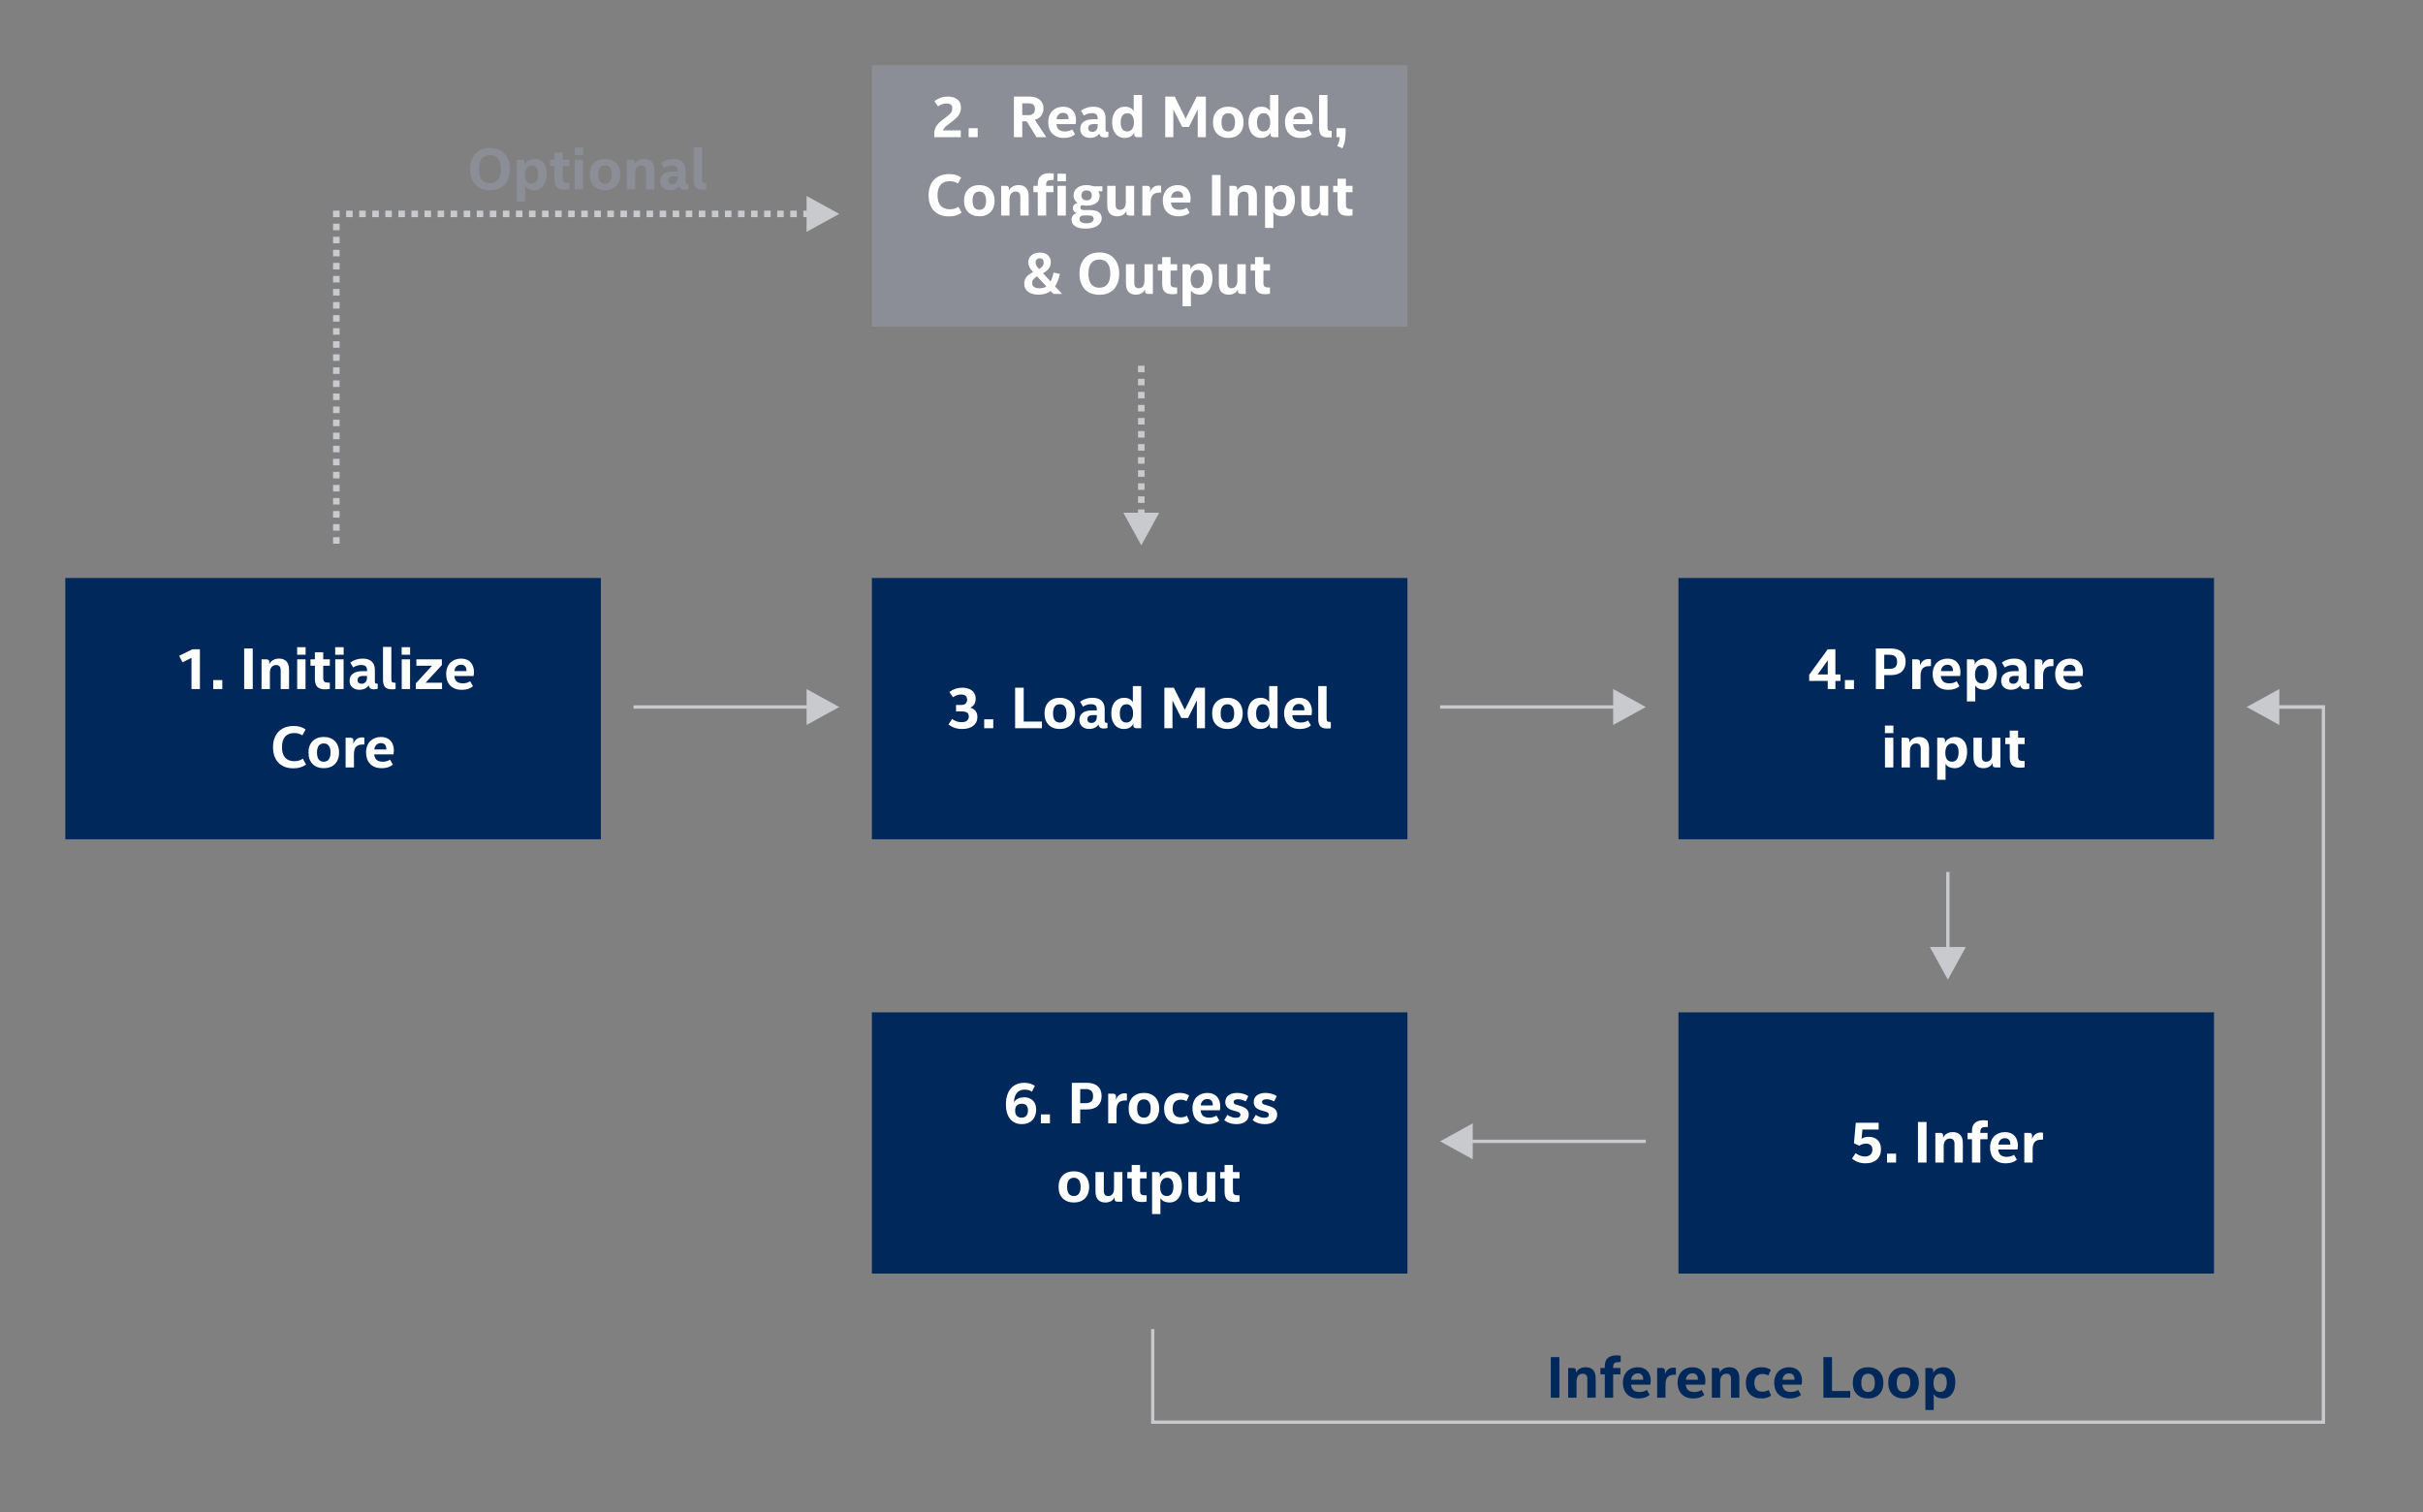 <svg width="742" height="463" viewBox="0 0 742 463" fill="none" xmlns="http://www.w3.org/2000/svg">
<rect x="0" y="0" width="742" height="463" fill="#808080" stroke="none"/>
<rect x="20" y="177" width="164" height="80" fill="#00285A"/>
<path d="M58.644 211V201.442L55.89 202.828L54.864 200.83L58.95 198.814H61.218V211H58.644ZM65.299 211V208.264H68.072V211H65.299ZM77.398 211H74.77V198.58H77.398V211ZM80.092 201.91H81.55C82.162 201.91 82.468 202.174 82.468 202.702V203.368C82.708 202.852 83.086 202.444 83.602 202.144C84.118 201.832 84.736 201.676 85.456 201.676C86.428 201.676 87.178 201.958 87.706 202.522C88.246 203.086 88.516 203.932 88.516 205.06V211H85.96V205.24C85.96 204.184 85.492 203.656 84.556 203.656C83.968 203.656 83.5 203.866 83.152 204.286C82.816 204.706 82.648 205.288 82.648 206.032V211H80.092V201.91ZM93.564 211H91.008V201.91H93.564V211ZM90.99 198.184H93.582V200.506H90.99V198.184ZM101.002 209.038V210.946C100.81 210.994 100.6 211.03 100.372 211.054C100.144 211.078 99.874 211.09 99.562 211.09C98.482 211.09 97.69 210.844 97.186 210.352C96.682 209.848 96.43 209.032 96.43 207.904V203.854H95.08V201.91H96.43V199.732H98.986V201.91H101.002V203.854H98.986V207.67C98.986 208.21 99.106 208.576 99.346 208.768C99.586 208.948 100.018 209.038 100.642 209.038H101.002ZM105.218 211H102.662V201.91H105.218V211ZM102.644 198.184H105.236V200.506H102.644V198.184ZM107.058 208.444C107.058 207.496 107.4 206.776 108.084 206.284C108.768 205.78 109.71 205.528 110.91 205.528H112.386V205.168C112.386 204.64 112.242 204.256 111.954 204.016C111.678 203.764 111.234 203.638 110.622 203.638C110.166 203.638 109.728 203.704 109.308 203.836C108.888 203.968 108.504 204.154 108.156 204.394L107.274 202.9C107.778 202.516 108.348 202.216 108.984 202C109.62 201.784 110.304 201.676 111.036 201.676C112.284 201.676 113.22 201.976 113.844 202.576C114.48 203.176 114.798 204.04 114.798 205.168V208.66C114.798 208.936 114.846 209.122 114.942 209.218C115.038 209.302 115.212 209.344 115.464 209.344H115.662V210.91C115.53 210.958 115.374 211 115.194 211.036C115.014 211.072 114.798 211.09 114.546 211.09C114.018 211.09 113.622 210.982 113.358 210.766C113.094 210.55 112.938 210.232 112.89 209.812C112.674 210.244 112.314 210.586 111.81 210.838C111.306 211.09 110.73 211.216 110.082 211.216C109.17 211.216 108.438 210.97 107.886 210.478C107.334 209.986 107.058 209.308 107.058 208.444ZM110.73 209.38C111.246 209.38 111.648 209.212 111.936 208.876C112.236 208.54 112.386 208.066 112.386 207.454V206.986H111.144C110.616 206.986 110.208 207.094 109.92 207.31C109.644 207.514 109.506 207.826 109.506 208.246C109.506 208.63 109.614 208.918 109.83 209.11C110.058 209.29 110.358 209.38 110.73 209.38ZM119.843 198.094V207.904C119.843 208.384 119.915 208.702 120.059 208.858C120.215 209.002 120.521 209.074 120.977 209.074H121.139V211C120.875 211.06 120.491 211.09 119.987 211.09C119.015 211.09 118.319 210.85 117.899 210.37C117.491 209.89 117.287 209.17 117.287 208.21V198.094H119.843ZM125.574 211H123.018V201.91H125.574V211ZM123 198.184H125.592V200.506H123V198.184ZM130.33 209.056H135.37V211H127.342V209.272L132.292 203.854H127.504V201.91H135.316V203.656L130.33 209.056ZM139.113 207.004C139.209 207.796 139.473 208.372 139.905 208.732C140.349 209.08 140.961 209.254 141.741 209.254C142.161 209.254 142.563 209.2 142.947 209.092C143.331 208.984 143.673 208.828 143.973 208.624L144.837 210.136C143.985 210.868 142.863 211.234 141.471 211.234C140.643 211.234 139.923 211.114 139.311 210.874C138.711 210.622 138.207 210.28 137.799 209.848C137.403 209.416 137.109 208.906 136.917 208.318C136.725 207.73 136.629 207.1 136.629 206.428C136.629 205.648 136.749 204.964 136.989 204.376C137.229 203.776 137.553 203.278 137.961 202.882C138.381 202.486 138.867 202.186 139.419 201.982C139.983 201.778 140.577 201.676 141.201 201.676C141.837 201.676 142.401 201.778 142.893 201.982C143.385 202.174 143.793 202.45 144.117 202.81C144.453 203.17 144.705 203.602 144.873 204.106C145.053 204.598 145.143 205.15 145.143 205.762C145.143 205.966 145.131 206.182 145.107 206.41C145.095 206.626 145.065 206.824 145.017 207.004H139.113ZM141.201 203.548C140.625 203.548 140.157 203.722 139.797 204.07C139.437 204.418 139.227 204.898 139.167 205.51H142.839V205.276C142.839 204.724 142.689 204.298 142.389 203.998C142.101 203.698 141.705 203.548 141.201 203.548ZM93.725 234.136C93.257 234.484 92.693 234.76 92.033 234.964C91.385 235.168 90.647 235.27 89.819 235.27C88.823 235.27 87.941 235.12 87.173 234.82C86.405 234.508 85.757 234.076 85.229 233.524C84.701 232.96 84.299 232.282 84.023 231.49C83.747 230.686 83.609 229.792 83.609 228.808C83.609 227.776 83.759 226.858 84.059 226.054C84.359 225.238 84.785 224.554 85.337 224.002C85.889 223.45 86.549 223.03 87.317 222.742C88.097 222.454 88.967 222.31 89.927 222.31C91.439 222.31 92.657 222.664 93.581 223.372L92.609 225.19C92.237 224.938 91.841 224.758 91.421 224.65C91.013 224.53 90.581 224.47 90.125 224.47C88.889 224.47 87.947 224.842 87.299 225.586C86.663 226.33 86.345 227.404 86.345 228.808C86.345 230.2 86.663 231.262 87.299 231.994C87.947 232.726 88.889 233.092 90.125 233.092C90.665 233.092 91.151 233.026 91.583 232.894C92.015 232.75 92.405 232.558 92.753 232.318L93.725 234.136ZM103.828 230.446C103.828 231.202 103.714 231.88 103.486 232.48C103.27 233.068 102.958 233.566 102.55 233.974C102.142 234.382 101.65 234.694 101.074 234.91C100.498 235.126 99.856 235.234 99.148 235.234C98.44 235.234 97.798 235.126 97.222 234.91C96.646 234.694 96.154 234.382 95.746 233.974C95.338 233.566 95.02 233.068 94.792 232.48C94.576 231.88 94.468 231.202 94.468 230.446C94.468 229.69 94.576 229.018 94.792 228.43C95.02 227.842 95.338 227.344 95.746 226.936C96.154 226.528 96.646 226.216 97.222 226C97.798 225.784 98.44 225.676 99.148 225.676C99.856 225.676 100.498 225.784 101.074 226C101.65 226.216 102.142 226.528 102.55 226.936C102.958 227.344 103.27 227.842 103.486 228.43C103.714 229.018 103.828 229.69 103.828 230.446ZM101.218 230.446C101.218 229.522 101.038 228.826 100.678 228.358C100.33 227.89 99.82 227.656 99.148 227.656C98.476 227.656 97.96 227.89 97.6 228.358C97.252 228.826 97.078 229.522 97.078 230.446C97.078 231.382 97.252 232.084 97.6 232.552C97.96 233.02 98.476 233.254 99.148 233.254C99.82 233.254 100.33 233.02 100.678 232.552C101.038 232.084 101.218 231.382 101.218 230.446ZM105.835 225.91H107.293C107.905 225.91 108.211 226.174 108.211 226.702V227.818C108.403 227.206 108.721 226.72 109.165 226.36C109.621 225.988 110.185 225.802 110.857 225.802C111.133 225.802 111.373 225.832 111.577 225.892V227.98H111.055C110.143 227.98 109.471 228.214 109.039 228.682C108.607 229.15 108.391 229.93 108.391 231.022V235H105.835V225.91ZM114.583 231.004C114.679 231.796 114.943 232.372 115.375 232.732C115.819 233.08 116.431 233.254 117.211 233.254C117.631 233.254 118.033 233.2 118.417 233.092C118.801 232.984 119.143 232.828 119.443 232.624L120.307 234.136C119.455 234.868 118.333 235.234 116.941 235.234C116.113 235.234 115.393 235.114 114.781 234.874C114.181 234.622 113.677 234.28 113.269 233.848C112.873 233.416 112.579 232.906 112.387 232.318C112.195 231.73 112.099 231.1 112.099 230.428C112.099 229.648 112.219 228.964 112.459 228.376C112.699 227.776 113.023 227.278 113.431 226.882C113.851 226.486 114.337 226.186 114.889 225.982C115.453 225.778 116.047 225.676 116.671 225.676C117.307 225.676 117.871 225.778 118.363 225.982C118.855 226.174 119.263 226.45 119.587 226.81C119.923 227.17 120.175 227.602 120.343 228.106C120.523 228.598 120.613 229.15 120.613 229.762C120.613 229.966 120.601 230.182 120.577 230.41C120.565 230.626 120.535 230.824 120.487 231.004H114.583ZM116.671 227.548C116.095 227.548 115.627 227.722 115.267 228.07C114.907 228.418 114.697 228.898 114.637 229.51H118.309V229.276C118.309 228.724 118.159 228.298 117.859 227.998C117.571 227.698 117.175 227.548 116.671 227.548Z" fill="white"/>
<rect x="267" y="177" width="164" height="80" fill="#00285A"/>
<path d="M298.787 213.946C298.787 214.594 298.649 215.152 298.373 215.62C298.097 216.076 297.695 216.442 297.167 216.718C298.595 217.162 299.309 218.11 299.309 219.562C299.309 220.126 299.201 220.636 298.985 221.092C298.769 221.548 298.457 221.938 298.049 222.262C297.641 222.574 297.149 222.814 296.573 222.982C295.997 223.15 295.349 223.234 294.629 223.234C293.765 223.234 292.979 223.108 292.271 222.856C291.575 222.604 290.975 222.256 290.471 221.812L291.569 220.174C292.025 220.498 292.487 220.744 292.955 220.912C293.423 221.068 293.927 221.146 294.467 221.146C295.187 221.146 295.733 220.996 296.105 220.696C296.489 220.384 296.681 219.94 296.681 219.364C296.681 218.356 295.985 217.852 294.593 217.852H292.775V215.872H294.431C295.031 215.872 295.469 215.716 295.745 215.404C296.021 215.092 296.159 214.708 296.159 214.252C296.159 213.748 296.009 213.358 295.709 213.082C295.409 212.806 294.947 212.668 294.323 212.668C293.903 212.668 293.477 212.74 293.045 212.884C292.613 213.028 292.205 213.238 291.821 213.514L290.741 211.912C291.293 211.48 291.899 211.15 292.559 210.922C293.219 210.694 293.921 210.58 294.665 210.58C295.277 210.58 295.835 210.658 296.339 210.814C296.855 210.958 297.293 211.174 297.653 211.462C298.013 211.738 298.289 212.086 298.481 212.506C298.685 212.926 298.787 213.406 298.787 213.946ZM301.392 223V220.264H304.164V223H301.392ZM313.491 220.948H319.071V223H310.863V210.58H313.491V220.948ZM329.224 218.446C329.224 219.202 329.11 219.88 328.882 220.48C328.666 221.068 328.354 221.566 327.946 221.974C327.538 222.382 327.046 222.694 326.47 222.91C325.894 223.126 325.252 223.234 324.544 223.234C323.836 223.234 323.194 223.126 322.618 222.91C322.042 222.694 321.55 222.382 321.142 221.974C320.734 221.566 320.416 221.068 320.188 220.48C319.972 219.88 319.864 219.202 319.864 218.446C319.864 217.69 319.972 217.018 320.188 216.43C320.416 215.842 320.734 215.344 321.142 214.936C321.55 214.528 322.042 214.216 322.618 214C323.194 213.784 323.836 213.676 324.544 213.676C325.252 213.676 325.894 213.784 326.47 214C327.046 214.216 327.538 214.528 327.946 214.936C328.354 215.344 328.666 215.842 328.882 216.43C329.11 217.018 329.224 217.69 329.224 218.446ZM326.614 218.446C326.614 217.522 326.434 216.826 326.074 216.358C325.726 215.89 325.216 215.656 324.544 215.656C323.872 215.656 323.356 215.89 322.996 216.358C322.648 216.826 322.474 217.522 322.474 218.446C322.474 219.382 322.648 220.084 322.996 220.552C323.356 221.02 323.872 221.254 324.544 221.254C325.216 221.254 325.726 221.02 326.074 220.552C326.434 220.084 326.614 219.382 326.614 218.446ZM330.548 220.444C330.548 219.496 330.89 218.776 331.574 218.284C332.258 217.78 333.2 217.528 334.4 217.528H335.876V217.168C335.876 216.64 335.732 216.256 335.444 216.016C335.168 215.764 334.724 215.638 334.112 215.638C333.656 215.638 333.218 215.704 332.798 215.836C332.378 215.968 331.994 216.154 331.646 216.394L330.764 214.9C331.268 214.516 331.838 214.216 332.474 214C333.11 213.784 333.794 213.676 334.526 213.676C335.774 213.676 336.71 213.976 337.334 214.576C337.97 215.176 338.288 216.04 338.288 217.168V220.66C338.288 220.936 338.336 221.122 338.432 221.218C338.528 221.302 338.702 221.344 338.954 221.344H339.152V222.91C339.02 222.958 338.864 223 338.684 223.036C338.504 223.072 338.288 223.09 338.036 223.09C337.508 223.09 337.112 222.982 336.848 222.766C336.584 222.55 336.428 222.232 336.38 221.812C336.164 222.244 335.804 222.586 335.3 222.838C334.796 223.09 334.22 223.216 333.572 223.216C332.66 223.216 331.928 222.97 331.376 222.478C330.824 221.986 330.548 221.308 330.548 220.444ZM334.22 221.38C334.736 221.38 335.138 221.212 335.426 220.876C335.726 220.54 335.876 220.066 335.876 219.454V218.986H334.634C334.106 218.986 333.698 219.094 333.41 219.31C333.134 219.514 332.996 219.826 332.996 220.246C332.996 220.63 333.104 220.918 333.32 221.11C333.548 221.29 333.848 221.38 334.22 221.38ZM349.47 223H347.994C347.382 223 347.076 222.73 347.076 222.19V221.596C346.836 222.1 346.464 222.502 345.96 222.802C345.468 223.09 344.874 223.234 344.178 223.234C343.578 223.234 343.038 223.12 342.558 222.892C342.078 222.664 341.67 222.346 341.334 221.938C341.01 221.518 340.758 221.014 340.578 220.426C340.398 219.838 340.308 219.178 340.308 218.446C340.308 217.69 340.404 217.018 340.596 216.43C340.788 215.83 341.058 215.332 341.406 214.936C341.754 214.528 342.168 214.216 342.648 214C343.14 213.784 343.686 213.676 344.286 213.676C344.862 213.676 345.378 213.79 345.834 214.018C346.29 214.246 346.65 214.57 346.914 214.99V210.094H349.47V223ZM346.986 218.464C346.986 217.588 346.812 216.904 346.464 216.412C346.128 215.908 345.63 215.656 344.97 215.656C344.322 215.656 343.818 215.902 343.458 216.394C343.098 216.886 342.918 217.576 342.918 218.464C342.918 219.364 343.086 220.054 343.422 220.534C343.758 221.014 344.256 221.254 344.916 221.254C345.564 221.254 346.068 221.008 346.428 220.516C346.8 220.012 346.986 219.328 346.986 218.464ZM359.05 214.504V223H356.566V210.58H359.464L362.83 217.348L366.214 210.58H369.004V223H366.52V214.486L363.82 219.868H361.75L359.05 214.504ZM380.553 218.446C380.553 219.202 380.439 219.88 380.211 220.48C379.995 221.068 379.683 221.566 379.275 221.974C378.867 222.382 378.375 222.694 377.799 222.91C377.223 223.126 376.581 223.234 375.873 223.234C375.165 223.234 374.523 223.126 373.947 222.91C373.371 222.694 372.879 222.382 372.471 221.974C372.063 221.566 371.745 221.068 371.517 220.48C371.301 219.88 371.193 219.202 371.193 218.446C371.193 217.69 371.301 217.018 371.517 216.43C371.745 215.842 372.063 215.344 372.471 214.936C372.879 214.528 373.371 214.216 373.947 214C374.523 213.784 375.165 213.676 375.873 213.676C376.581 213.676 377.223 213.784 377.799 214C378.375 214.216 378.867 214.528 379.275 214.936C379.683 215.344 379.995 215.842 380.211 216.43C380.439 217.018 380.553 217.69 380.553 218.446ZM377.943 218.446C377.943 217.522 377.763 216.826 377.403 216.358C377.055 215.89 376.545 215.656 375.873 215.656C375.201 215.656 374.685 215.89 374.325 216.358C373.977 216.826 373.803 217.522 373.803 218.446C373.803 219.382 373.977 220.084 374.325 220.552C374.685 221.02 375.201 221.254 375.873 221.254C376.545 221.254 377.055 221.02 377.403 220.552C377.763 220.084 377.943 219.382 377.943 218.446ZM391.218 223H389.742C389.13 223 388.824 222.73 388.824 222.19V221.596C388.584 222.1 388.212 222.502 387.708 222.802C387.216 223.09 386.622 223.234 385.926 223.234C385.326 223.234 384.786 223.12 384.306 222.892C383.826 222.664 383.418 222.346 383.082 221.938C382.758 221.518 382.506 221.014 382.326 220.426C382.146 219.838 382.056 219.178 382.056 218.446C382.056 217.69 382.152 217.018 382.344 216.43C382.536 215.83 382.806 215.332 383.154 214.936C383.502 214.528 383.916 214.216 384.396 214C384.888 213.784 385.434 213.676 386.034 213.676C386.61 213.676 387.126 213.79 387.582 214.018C388.038 214.246 388.398 214.57 388.662 214.99V210.094H391.218V223ZM388.734 218.464C388.734 217.588 388.56 216.904 388.212 216.412C387.876 215.908 387.378 215.656 386.718 215.656C386.07 215.656 385.566 215.902 385.206 216.394C384.846 216.886 384.666 217.576 384.666 218.464C384.666 219.364 384.834 220.054 385.17 220.534C385.506 221.014 386.004 221.254 386.664 221.254C387.312 221.254 387.816 221.008 388.176 220.516C388.548 220.012 388.734 219.328 388.734 218.464ZM395.719 219.004C395.815 219.796 396.079 220.372 396.511 220.732C396.955 221.08 397.567 221.254 398.347 221.254C398.767 221.254 399.169 221.2 399.553 221.092C399.937 220.984 400.279 220.828 400.579 220.624L401.443 222.136C400.591 222.868 399.469 223.234 398.077 223.234C397.249 223.234 396.529 223.114 395.917 222.874C395.317 222.622 394.813 222.28 394.405 221.848C394.009 221.416 393.715 220.906 393.523 220.318C393.331 219.73 393.235 219.1 393.235 218.428C393.235 217.648 393.355 216.964 393.595 216.376C393.835 215.776 394.159 215.278 394.567 214.882C394.987 214.486 395.473 214.186 396.025 213.982C396.589 213.778 397.183 213.676 397.807 213.676C398.443 213.676 399.007 213.778 399.499 213.982C399.991 214.174 400.399 214.45 400.723 214.81C401.059 215.17 401.311 215.602 401.479 216.106C401.659 216.598 401.749 217.15 401.749 217.762C401.749 217.966 401.737 218.182 401.713 218.41C401.701 218.626 401.671 218.824 401.623 219.004H395.719ZM397.807 215.548C397.231 215.548 396.763 215.722 396.403 216.07C396.043 216.418 395.833 216.898 395.773 217.51H399.445V217.276C399.445 216.724 399.295 216.298 398.995 215.998C398.707 215.698 398.311 215.548 397.807 215.548ZM406.244 210.094V219.904C406.244 220.384 406.316 220.702 406.46 220.858C406.616 221.002 406.922 221.074 407.378 221.074H407.54V223C407.276 223.06 406.892 223.09 406.388 223.09C405.416 223.09 404.72 222.85 404.3 222.37C403.892 221.89 403.688 221.17 403.688 220.21V210.094H406.244Z" fill="white"/>
<rect x="267" y="310" width="164" height="80" fill="#00285A"/>
<path d="M316.018 334.298C315.418 333.878 314.68 333.668 313.804 333.668C312.784 333.668 311.992 333.992 311.428 334.64C310.876 335.276 310.564 336.248 310.492 337.556C310.648 337.28 310.846 337.046 311.086 336.854C311.326 336.65 311.584 336.488 311.86 336.368C312.148 336.236 312.442 336.146 312.742 336.098C313.054 336.038 313.354 336.008 313.642 336.008C314.194 336.008 314.692 336.098 315.136 336.278C315.592 336.446 315.982 336.692 316.306 337.016C316.63 337.328 316.876 337.718 317.044 338.186C317.224 338.642 317.314 339.158 317.314 339.734C317.314 340.418 317.212 341.042 317.008 341.606C316.804 342.158 316.51 342.632 316.126 343.028C315.754 343.412 315.292 343.712 314.74 343.928C314.2 344.132 313.594 344.234 312.922 344.234C312.178 344.234 311.506 344.102 310.906 343.838C310.306 343.574 309.79 343.19 309.358 342.686C308.938 342.17 308.614 341.54 308.386 340.796C308.158 340.04 308.044 339.17 308.044 338.186C308.044 337.13 308.176 336.194 308.44 335.378C308.704 334.562 309.076 333.872 309.556 333.308C310.048 332.744 310.636 332.318 311.32 332.03C312.004 331.73 312.772 331.58 313.624 331.58C314.26 331.58 314.86 331.658 315.424 331.814C316 331.97 316.498 332.204 316.918 332.516L316.018 334.298ZM314.794 340.04C314.794 339.344 314.632 338.828 314.308 338.492C313.984 338.156 313.516 337.988 312.904 337.988C312.256 337.988 311.752 338.168 311.392 338.528C311.044 338.876 310.87 339.392 310.87 340.076C310.87 340.796 311.044 341.342 311.392 341.714C311.752 342.074 312.238 342.254 312.85 342.254C313.474 342.254 313.954 342.062 314.29 341.678C314.626 341.282 314.794 340.736 314.794 340.04ZM318.75 344V341.264H321.522V344H318.75ZM330.794 339.734V344H328.22V331.58H332.864C334.292 331.58 335.396 331.934 336.176 332.642C336.956 333.338 337.346 334.346 337.346 335.666C337.346 336.938 336.956 337.934 336.176 338.654C335.408 339.374 334.298 339.734 332.846 339.734H330.794ZM330.794 333.506V337.808H332.432C333.2 337.808 333.776 337.64 334.16 337.304C334.544 336.968 334.736 336.422 334.736 335.666C334.736 334.91 334.544 334.364 334.16 334.028C333.788 333.68 333.218 333.506 332.45 333.506H330.794ZM339.361 334.91H340.819C341.431 334.91 341.737 335.174 341.737 335.702V336.818C341.929 336.206 342.247 335.72 342.691 335.36C343.147 334.988 343.711 334.802 344.383 334.802C344.659 334.802 344.899 334.832 345.103 334.892V336.98H344.581C343.669 336.98 342.997 337.214 342.565 337.682C342.133 338.15 341.917 338.93 341.917 340.022V344H339.361V334.91ZM354.984 339.446C354.984 340.202 354.87 340.88 354.642 341.48C354.426 342.068 354.114 342.566 353.706 342.974C353.298 343.382 352.806 343.694 352.23 343.91C351.654 344.126 351.012 344.234 350.304 344.234C349.596 344.234 348.954 344.126 348.378 343.91C347.802 343.694 347.31 343.382 346.902 342.974C346.494 342.566 346.176 342.068 345.948 341.48C345.732 340.88 345.624 340.202 345.624 339.446C345.624 338.69 345.732 338.018 345.948 337.43C346.176 336.842 346.494 336.344 346.902 335.936C347.31 335.528 347.802 335.216 348.378 335C348.954 334.784 349.596 334.676 350.304 334.676C351.012 334.676 351.654 334.784 352.23 335C352.806 335.216 353.298 335.528 353.706 335.936C354.114 336.344 354.426 336.842 354.642 337.43C354.87 338.018 354.984 338.69 354.984 339.446ZM352.374 339.446C352.374 338.522 352.194 337.826 351.834 337.358C351.486 336.89 350.976 336.656 350.304 336.656C349.632 336.656 349.116 336.89 348.756 337.358C348.408 337.826 348.234 338.522 348.234 339.446C348.234 340.382 348.408 341.084 348.756 341.552C349.116 342.02 349.632 342.254 350.304 342.254C350.976 342.254 351.486 342.02 351.834 341.552C352.194 341.084 352.374 340.382 352.374 339.446ZM359.097 339.446C359.097 340.334 359.301 341.012 359.709 341.48C360.129 341.936 360.759 342.164 361.599 342.164C361.947 342.164 362.283 342.122 362.607 342.038C362.943 341.942 363.231 341.81 363.471 341.642L364.227 343.388C363.879 343.64 363.459 343.844 362.967 344C362.475 344.156 361.905 344.234 361.257 344.234C360.513 344.234 359.847 344.126 359.259 343.91C358.671 343.682 358.173 343.364 357.765 342.956C357.357 342.548 357.039 342.05 356.811 341.462C356.595 340.874 356.487 340.208 356.487 339.464C356.487 338.72 356.601 338.054 356.829 337.466C357.057 336.878 357.375 336.38 357.783 335.972C358.203 335.552 358.707 335.234 359.295 335.018C359.895 334.79 360.567 334.676 361.311 334.676C361.911 334.676 362.445 334.748 362.913 334.892C363.381 335.036 363.789 335.228 364.137 335.468L363.363 337.214C363.135 337.058 362.871 336.944 362.571 336.872C362.271 336.788 361.953 336.746 361.617 336.746C360.849 336.746 360.237 336.968 359.781 337.412C359.325 337.844 359.097 338.522 359.097 339.446ZM367.655 340.004C367.751 340.796 368.015 341.372 368.447 341.732C368.891 342.08 369.503 342.254 370.283 342.254C370.703 342.254 371.105 342.2 371.489 342.092C371.873 341.984 372.215 341.828 372.515 341.624L373.379 343.136C372.527 343.868 371.405 344.234 370.013 344.234C369.185 344.234 368.465 344.114 367.853 343.874C367.253 343.622 366.749 343.28 366.341 342.848C365.945 342.416 365.651 341.906 365.459 341.318C365.267 340.73 365.171 340.1 365.171 339.428C365.171 338.648 365.291 337.964 365.531 337.376C365.771 336.776 366.095 336.278 366.503 335.882C366.923 335.486 367.409 335.186 367.961 334.982C368.525 334.778 369.119 334.676 369.743 334.676C370.379 334.676 370.943 334.778 371.435 334.982C371.927 335.174 372.335 335.45 372.659 335.81C372.995 336.17 373.247 336.602 373.415 337.106C373.595 337.598 373.685 338.15 373.685 338.762C373.685 338.966 373.673 339.182 373.649 339.41C373.637 339.626 373.607 339.824 373.559 340.004H367.655ZM369.743 336.548C369.167 336.548 368.699 336.722 368.339 337.07C367.979 337.418 367.769 337.898 367.709 338.51H371.381V338.276C371.381 337.724 371.231 337.298 370.931 336.998C370.643 336.698 370.247 336.548 369.743 336.548ZM379.133 336.62C378.713 336.62 378.383 336.692 378.143 336.836C377.903 336.968 377.783 337.172 377.783 337.448C377.783 337.676 377.855 337.856 377.999 337.988C378.143 338.108 378.335 338.204 378.575 338.276L379.943 338.69C380.783 338.942 381.401 339.272 381.797 339.68C382.205 340.076 382.409 340.616 382.409 341.3C382.409 342.212 382.067 342.932 381.383 343.46C380.711 343.976 379.787 344.234 378.611 344.234C377.867 344.234 377.183 344.132 376.559 343.928C375.935 343.712 375.383 343.412 374.903 343.028L375.857 341.408C376.253 341.684 376.679 341.9 377.135 342.056C377.603 342.212 378.059 342.29 378.503 342.29C378.923 342.29 379.253 342.212 379.493 342.056C379.733 341.9 379.853 341.66 379.853 341.336C379.853 341.12 379.787 340.946 379.655 340.814C379.535 340.67 379.319 340.55 379.007 340.454L377.513 340.022C376.769 339.806 376.199 339.494 375.803 339.086C375.419 338.666 375.227 338.12 375.227 337.448C375.227 336.992 375.317 336.596 375.497 336.26C375.677 335.912 375.923 335.624 376.235 335.396C376.559 335.156 376.943 334.976 377.387 334.856C377.831 334.736 378.317 334.676 378.845 334.676C379.493 334.676 380.123 334.766 380.735 334.946C381.347 335.114 381.863 335.354 382.283 335.666L381.473 337.286C380.729 336.842 379.949 336.62 379.133 336.62ZM387.835 336.62C387.415 336.62 387.085 336.692 386.845 336.836C386.605 336.968 386.485 337.172 386.485 337.448C386.485 337.676 386.557 337.856 386.701 337.988C386.845 338.108 387.037 338.204 387.277 338.276L388.645 338.69C389.485 338.942 390.103 339.272 390.499 339.68C390.907 340.076 391.111 340.616 391.111 341.3C391.111 342.212 390.769 342.932 390.085 343.46C389.413 343.976 388.489 344.234 387.313 344.234C386.569 344.234 385.885 344.132 385.261 343.928C384.637 343.712 384.085 343.412 383.605 343.028L384.559 341.408C384.955 341.684 385.381 341.9 385.837 342.056C386.305 342.212 386.761 342.29 387.205 342.29C387.625 342.29 387.955 342.212 388.195 342.056C388.435 341.9 388.555 341.66 388.555 341.336C388.555 341.12 388.489 340.946 388.357 340.814C388.237 340.67 388.021 340.55 387.709 340.454L386.215 340.022C385.471 339.806 384.901 339.494 384.505 339.086C384.121 338.666 383.929 338.12 383.929 337.448C383.929 336.992 384.019 336.596 384.199 336.26C384.379 335.912 384.625 335.624 384.937 335.396C385.261 335.156 385.645 334.976 386.089 334.856C386.533 334.736 387.019 334.676 387.547 334.676C388.195 334.676 388.825 334.766 389.437 334.946C390.049 335.114 390.565 335.354 390.985 335.666L390.175 337.286C389.431 336.842 388.651 336.62 387.835 336.62ZM333.53 363.446C333.53 364.202 333.416 364.88 333.188 365.48C332.972 366.068 332.66 366.566 332.252 366.974C331.844 367.382 331.352 367.694 330.776 367.91C330.2 368.126 329.558 368.234 328.85 368.234C328.142 368.234 327.5 368.126 326.924 367.91C326.348 367.694 325.856 367.382 325.448 366.974C325.04 366.566 324.722 366.068 324.494 365.48C324.278 364.88 324.17 364.202 324.17 363.446C324.17 362.69 324.278 362.018 324.494 361.43C324.722 360.842 325.04 360.344 325.448 359.936C325.856 359.528 326.348 359.216 326.924 359C327.5 358.784 328.142 358.676 328.85 358.676C329.558 358.676 330.2 358.784 330.776 359C331.352 359.216 331.844 359.528 332.252 359.936C332.66 360.344 332.972 360.842 333.188 361.43C333.416 362.018 333.53 362.69 333.53 363.446ZM330.92 363.446C330.92 362.522 330.74 361.826 330.38 361.358C330.032 360.89 329.522 360.656 328.85 360.656C328.178 360.656 327.662 360.89 327.302 361.358C326.954 361.826 326.78 362.522 326.78 363.446C326.78 364.382 326.954 365.084 327.302 365.552C327.662 366.02 328.178 366.254 328.85 366.254C329.522 366.254 330.032 366.02 330.38 365.552C330.74 365.084 330.92 364.382 330.92 363.446ZM343.709 368H342.251C341.915 368 341.675 367.928 341.531 367.784C341.387 367.64 341.315 367.418 341.315 367.118V366.614C341.075 367.154 340.703 367.562 340.199 367.838C339.707 368.102 339.137 368.234 338.489 368.234C337.493 368.234 336.737 367.94 336.221 367.352C335.717 366.764 335.465 365.906 335.465 364.778V358.91H338.021V364.616C338.021 365.204 338.135 365.624 338.363 365.876C338.591 366.128 338.927 366.254 339.371 366.254C339.959 366.254 340.403 366.044 340.703 365.624C341.003 365.204 341.153 364.634 341.153 363.914V358.91H343.709V368ZM351.139 366.038V367.946C350.947 367.994 350.737 368.03 350.509 368.054C350.281 368.078 350.011 368.09 349.699 368.09C348.619 368.09 347.827 367.844 347.323 367.352C346.819 366.848 346.567 366.032 346.567 364.904V360.854H345.217V358.91H346.567V356.732H349.123V358.91H351.139V360.854H349.123V364.67C349.123 365.21 349.243 365.576 349.483 365.768C349.723 365.948 350.155 366.038 350.779 366.038H351.139ZM355.193 360.458C355.469 359.846 355.895 359.396 356.471 359.108C357.047 358.82 357.659 358.676 358.307 358.676C359.399 358.676 360.281 359.066 360.953 359.846C361.625 360.614 361.961 361.748 361.961 363.248C361.961 363.98 361.871 364.652 361.691 365.264C361.523 365.876 361.271 366.404 360.935 366.848C360.611 367.28 360.209 367.622 359.729 367.874C359.249 368.114 358.709 368.234 358.109 368.234C357.605 368.234 357.095 368.138 356.579 367.946C356.075 367.742 355.667 367.394 355.355 366.902V371.78H352.799V358.91H354.275C354.887 358.91 355.193 359.18 355.193 359.72V360.458ZM355.283 363.572C355.283 364.412 355.451 365.072 355.787 365.552C356.135 366.02 356.645 366.254 357.317 366.254C357.677 366.254 357.983 366.182 358.235 366.038C358.499 365.894 358.709 365.696 358.865 365.444C359.033 365.18 359.153 364.874 359.225 364.526C359.309 364.178 359.351 363.806 359.351 363.41C359.351 362.522 359.189 361.844 358.865 361.376C358.541 360.896 358.055 360.656 357.407 360.656C356.723 360.656 356.195 360.92 355.823 361.448C355.463 361.964 355.283 362.672 355.283 363.572ZM372.151 368H370.693C370.357 368 370.117 367.928 369.973 367.784C369.829 367.64 369.757 367.418 369.757 367.118V366.614C369.517 367.154 369.145 367.562 368.641 367.838C368.149 368.102 367.579 368.234 366.931 368.234C365.935 368.234 365.179 367.94 364.663 367.352C364.159 366.764 363.907 365.906 363.907 364.778V358.91H366.463V364.616C366.463 365.204 366.577 365.624 366.805 365.876C367.033 366.128 367.369 366.254 367.813 366.254C368.401 366.254 368.845 366.044 369.145 365.624C369.445 365.204 369.595 364.634 369.595 363.914V358.91H372.151V368ZM379.58 366.038V367.946C379.388 367.994 379.178 368.03 378.95 368.054C378.722 368.078 378.452 368.09 378.14 368.09C377.06 368.09 376.268 367.844 375.764 367.352C375.26 366.848 375.008 366.032 375.008 364.904V360.854H373.658V358.91H375.008V356.732H377.564V358.91H379.58V360.854H377.564V364.67C377.564 365.21 377.684 365.576 377.924 365.768C378.164 365.948 378.596 366.038 379.22 366.038H379.58Z" fill="white"/>
<path d="M477.533 428H474.905V415.58H477.533V428ZM480.227 418.91H481.685C482.297 418.91 482.603 419.174 482.603 419.702V420.368C482.843 419.852 483.221 419.444 483.737 419.144C484.253 418.832 484.871 418.676 485.591 418.676C486.563 418.676 487.313 418.958 487.841 419.522C488.381 420.086 488.651 420.932 488.651 422.06V428H486.095V422.24C486.095 421.184 485.627 420.656 484.691 420.656C484.103 420.656 483.635 420.866 483.287 421.286C482.951 421.706 482.783 422.288 482.783 423.032V428H480.227V418.91ZM496.309 417.092H495.895C495.223 417.092 494.737 417.194 494.437 417.398C494.149 417.59 494.005 417.992 494.005 418.604V418.91H496.219V420.854H494.005V428H491.449V420.854H490.099V418.91H491.449V418.244C491.449 417.188 491.755 416.39 492.367 415.85C492.979 415.31 493.867 415.04 495.031 415.04C495.235 415.04 495.457 415.052 495.697 415.076C495.937 415.088 496.141 415.118 496.309 415.166V417.092ZM499.469 424.004C499.565 424.796 499.829 425.372 500.261 425.732C500.705 426.08 501.317 426.254 502.097 426.254C502.517 426.254 502.919 426.2 503.303 426.092C503.687 425.984 504.029 425.828 504.329 425.624L505.193 427.136C504.341 427.868 503.219 428.234 501.827 428.234C500.999 428.234 500.279 428.114 499.667 427.874C499.067 427.622 498.563 427.28 498.155 426.848C497.759 426.416 497.465 425.906 497.273 425.318C497.081 424.73 496.985 424.1 496.985 423.428C496.985 422.648 497.105 421.964 497.345 421.376C497.585 420.776 497.909 420.278 498.317 419.882C498.737 419.486 499.223 419.186 499.775 418.982C500.339 418.778 500.933 418.676 501.557 418.676C502.193 418.676 502.757 418.778 503.249 418.982C503.741 419.174 504.149 419.45 504.473 419.81C504.809 420.17 505.061 420.602 505.229 421.106C505.409 421.598 505.499 422.15 505.499 422.762C505.499 422.966 505.487 423.182 505.463 423.41C505.451 423.626 505.421 423.824 505.373 424.004H499.469ZM501.557 420.548C500.981 420.548 500.513 420.722 500.153 421.07C499.793 421.418 499.583 421.898 499.523 422.51H503.195V422.276C503.195 421.724 503.045 421.298 502.745 420.998C502.457 420.698 502.061 420.548 501.557 420.548ZM507.473 418.91H508.931C509.543 418.91 509.849 419.174 509.849 419.702V420.818C510.041 420.206 510.359 419.72 510.803 419.36C511.259 418.988 511.823 418.802 512.495 418.802C512.771 418.802 513.011 418.832 513.215 418.892V420.98H512.693C511.781 420.98 511.109 421.214 510.677 421.682C510.245 422.15 510.029 422.93 510.029 424.022V428H507.473V418.91ZM516.22 424.004C516.316 424.796 516.58 425.372 517.012 425.732C517.456 426.08 518.068 426.254 518.848 426.254C519.268 426.254 519.67 426.2 520.054 426.092C520.438 425.984 520.78 425.828 521.08 425.624L521.944 427.136C521.092 427.868 519.97 428.234 518.578 428.234C517.75 428.234 517.03 428.114 516.418 427.874C515.818 427.622 515.314 427.28 514.906 426.848C514.51 426.416 514.216 425.906 514.024 425.318C513.832 424.73 513.736 424.1 513.736 423.428C513.736 422.648 513.856 421.964 514.096 421.376C514.336 420.776 514.66 420.278 515.068 419.882C515.488 419.486 515.974 419.186 516.526 418.982C517.09 418.778 517.684 418.676 518.308 418.676C518.944 418.676 519.508 418.778 520 418.982C520.492 419.174 520.9 419.45 521.224 419.81C521.56 420.17 521.812 420.602 521.98 421.106C522.16 421.598 522.25 422.15 522.25 422.762C522.25 422.966 522.238 423.182 522.214 423.41C522.202 423.626 522.172 423.824 522.124 424.004H516.22ZM518.308 420.548C517.732 420.548 517.264 420.722 516.904 421.07C516.544 421.418 516.334 421.898 516.274 422.51H519.946V422.276C519.946 421.724 519.796 421.298 519.496 420.998C519.208 420.698 518.812 420.548 518.308 420.548ZM524.225 418.91H525.683C526.295 418.91 526.601 419.174 526.601 419.702V420.368C526.841 419.852 527.219 419.444 527.735 419.144C528.251 418.832 528.869 418.676 529.589 418.676C530.561 418.676 531.311 418.958 531.839 419.522C532.379 420.086 532.649 420.932 532.649 422.06V428H530.093V422.24C530.093 421.184 529.625 420.656 528.689 420.656C528.101 420.656 527.633 420.866 527.285 421.286C526.949 421.706 526.781 422.288 526.781 423.032V428H524.225V418.91ZM537.247 423.446C537.247 424.334 537.451 425.012 537.859 425.48C538.279 425.936 538.909 426.164 539.749 426.164C540.097 426.164 540.433 426.122 540.757 426.038C541.093 425.942 541.381 425.81 541.621 425.642L542.377 427.388C542.029 427.64 541.609 427.844 541.117 428C540.625 428.156 540.055 428.234 539.407 428.234C538.663 428.234 537.997 428.126 537.409 427.91C536.821 427.682 536.323 427.364 535.915 426.956C535.507 426.548 535.189 426.05 534.961 425.462C534.745 424.874 534.637 424.208 534.637 423.464C534.637 422.72 534.751 422.054 534.979 421.466C535.207 420.878 535.525 420.38 535.933 419.972C536.353 419.552 536.857 419.234 537.445 419.018C538.045 418.79 538.717 418.676 539.461 418.676C540.061 418.676 540.595 418.748 541.063 418.892C541.531 419.036 541.939 419.228 542.287 419.468L541.513 421.214C541.285 421.058 541.021 420.944 540.721 420.872C540.421 420.788 540.103 420.746 539.767 420.746C538.999 420.746 538.387 420.968 537.931 421.412C537.475 421.844 537.247 422.522 537.247 423.446ZM545.804 424.004C545.9 424.796 546.164 425.372 546.596 425.732C547.04 426.08 547.652 426.254 548.432 426.254C548.852 426.254 549.254 426.2 549.638 426.092C550.022 425.984 550.364 425.828 550.664 425.624L551.528 427.136C550.676 427.868 549.554 428.234 548.162 428.234C547.334 428.234 546.614 428.114 546.002 427.874C545.402 427.622 544.898 427.28 544.49 426.848C544.094 426.416 543.8 425.906 543.608 425.318C543.416 424.73 543.32 424.1 543.32 423.428C543.32 422.648 543.44 421.964 543.68 421.376C543.92 420.776 544.244 420.278 544.652 419.882C545.072 419.486 545.558 419.186 546.11 418.982C546.674 418.778 547.268 418.676 547.892 418.676C548.528 418.676 549.092 418.778 549.584 418.982C550.076 419.174 550.484 419.45 550.808 419.81C551.144 420.17 551.396 420.602 551.564 421.106C551.744 421.598 551.834 422.15 551.834 422.762C551.834 422.966 551.822 423.182 551.798 423.41C551.786 423.626 551.756 423.824 551.708 424.004H545.804ZM547.892 420.548C547.316 420.548 546.848 420.722 546.488 421.07C546.128 421.418 545.918 421.898 545.858 422.51H549.53V422.276C549.53 421.724 549.38 421.298 549.08 420.998C548.792 420.698 548.396 420.548 547.892 420.548ZM561.011 425.948H566.591V428H558.383V415.58H561.011V425.948ZM576.745 423.446C576.745 424.202 576.631 424.88 576.403 425.48C576.187 426.068 575.875 426.566 575.467 426.974C575.059 427.382 574.567 427.694 573.991 427.91C573.415 428.126 572.773 428.234 572.065 428.234C571.357 428.234 570.715 428.126 570.139 427.91C569.563 427.694 569.071 427.382 568.663 426.974C568.255 426.566 567.937 426.068 567.709 425.48C567.493 424.88 567.385 424.202 567.385 423.446C567.385 422.69 567.493 422.018 567.709 421.43C567.937 420.842 568.255 420.344 568.663 419.936C569.071 419.528 569.563 419.216 570.139 419C570.715 418.784 571.357 418.676 572.065 418.676C572.773 418.676 573.415 418.784 573.991 419C574.567 419.216 575.059 419.528 575.467 419.936C575.875 420.344 576.187 420.842 576.403 421.43C576.631 422.018 576.745 422.69 576.745 423.446ZM574.135 423.446C574.135 422.522 573.955 421.826 573.595 421.358C573.247 420.89 572.737 420.656 572.065 420.656C571.393 420.656 570.877 420.89 570.517 421.358C570.169 421.826 569.995 422.522 569.995 423.446C569.995 424.382 570.169 425.084 570.517 425.552C570.877 426.02 571.393 426.254 572.065 426.254C572.737 426.254 573.247 426.02 573.595 425.552C573.955 425.084 574.135 424.382 574.135 423.446ZM587.608 423.446C587.608 424.202 587.494 424.88 587.266 425.48C587.05 426.068 586.738 426.566 586.33 426.974C585.922 427.382 585.43 427.694 584.854 427.91C584.278 428.126 583.636 428.234 582.928 428.234C582.22 428.234 581.578 428.126 581.002 427.91C580.426 427.694 579.934 427.382 579.526 426.974C579.118 426.566 578.8 426.068 578.572 425.48C578.356 424.88 578.248 424.202 578.248 423.446C578.248 422.69 578.356 422.018 578.572 421.43C578.8 420.842 579.118 420.344 579.526 419.936C579.934 419.528 580.426 419.216 581.002 419C581.578 418.784 582.22 418.676 582.928 418.676C583.636 418.676 584.278 418.784 584.854 419C585.43 419.216 585.922 419.528 586.33 419.936C586.738 420.344 587.05 420.842 587.266 421.43C587.494 422.018 587.608 422.69 587.608 423.446ZM584.998 423.446C584.998 422.522 584.818 421.826 584.458 421.358C584.11 420.89 583.6 420.656 582.928 420.656C582.256 420.656 581.74 420.89 581.38 421.358C581.032 421.826 580.858 422.522 580.858 423.446C580.858 424.382 581.032 425.084 581.38 425.552C581.74 426.02 582.256 426.254 582.928 426.254C583.6 426.254 584.11 426.02 584.458 425.552C584.818 425.084 584.998 424.382 584.998 423.446ZM592.009 420.458C592.285 419.846 592.711 419.396 593.287 419.108C593.863 418.82 594.475 418.676 595.123 418.676C596.215 418.676 597.097 419.066 597.769 419.846C598.441 420.614 598.777 421.748 598.777 423.248C598.777 423.98 598.687 424.652 598.507 425.264C598.339 425.876 598.087 426.404 597.751 426.848C597.427 427.28 597.025 427.622 596.545 427.874C596.065 428.114 595.525 428.234 594.925 428.234C594.421 428.234 593.911 428.138 593.395 427.946C592.891 427.742 592.483 427.394 592.171 426.902V431.78H589.615V418.91H591.091C591.703 418.91 592.009 419.18 592.009 419.72V420.458ZM592.099 423.572C592.099 424.412 592.267 425.072 592.603 425.552C592.951 426.02 593.461 426.254 594.133 426.254C594.493 426.254 594.799 426.182 595.051 426.038C595.315 425.894 595.525 425.696 595.681 425.444C595.849 425.18 595.969 424.874 596.041 424.526C596.125 424.178 596.167 423.806 596.167 423.41C596.167 422.522 596.005 421.844 595.681 421.376C595.357 420.896 594.871 420.656 594.223 420.656C593.539 420.656 593.011 420.92 592.639 421.448C592.279 421.964 592.099 422.672 592.099 423.572Z" fill="#00285A"/>
<rect x="514" y="177" width="164" height="80" fill="#00285A"/>
<path d="M559.717 211V208.516H554.029V206.626L559.717 198.814H562.057V206.536H563.623V208.516H562.057V211H559.717ZM559.717 206.536V202.216L556.621 206.536H559.717ZM564.968 211V208.264H567.74V211H564.968ZM577.013 206.734V211H574.439V198.58H579.083C580.511 198.58 581.615 198.934 582.395 199.642C583.175 200.338 583.565 201.346 583.565 202.666C583.565 203.938 583.175 204.934 582.395 205.654C581.627 206.374 580.517 206.734 579.065 206.734H577.013ZM577.013 200.506V204.808H578.651C579.419 204.808 579.995 204.64 580.379 204.304C580.763 203.968 580.955 203.422 580.955 202.666C580.955 201.91 580.763 201.364 580.379 201.028C580.007 200.68 579.437 200.506 578.669 200.506H577.013ZM585.579 201.91H587.037C587.649 201.91 587.955 202.174 587.955 202.702V203.818C588.147 203.206 588.465 202.72 588.909 202.36C589.365 201.988 589.929 201.802 590.601 201.802C590.877 201.802 591.117 201.832 591.321 201.892V203.98H590.799C589.887 203.98 589.215 204.214 588.783 204.682C588.351 205.15 588.135 205.93 588.135 207.022V211H585.579V201.91ZM594.327 207.004C594.423 207.796 594.687 208.372 595.119 208.732C595.563 209.08 596.175 209.254 596.955 209.254C597.375 209.254 597.777 209.2 598.161 209.092C598.545 208.984 598.887 208.828 599.187 208.624L600.051 210.136C599.199 210.868 598.077 211.234 596.685 211.234C595.857 211.234 595.137 211.114 594.525 210.874C593.925 210.622 593.421 210.28 593.013 209.848C592.617 209.416 592.323 208.906 592.131 208.318C591.939 207.73 591.843 207.1 591.843 206.428C591.843 205.648 591.963 204.964 592.203 204.376C592.443 203.776 592.767 203.278 593.175 202.882C593.595 202.486 594.081 202.186 594.633 201.982C595.197 201.778 595.791 201.676 596.415 201.676C597.051 201.676 597.615 201.778 598.107 201.982C598.599 202.174 599.007 202.45 599.331 202.81C599.667 203.17 599.919 203.602 600.087 204.106C600.267 204.598 600.357 205.15 600.357 205.762C600.357 205.966 600.345 206.182 600.321 206.41C600.309 206.626 600.279 206.824 600.231 207.004H594.327ZM596.415 203.548C595.839 203.548 595.371 203.722 595.011 204.07C594.651 204.418 594.441 204.898 594.381 205.51H598.053V205.276C598.053 204.724 597.903 204.298 597.603 203.998C597.315 203.698 596.919 203.548 596.415 203.548ZM604.725 203.458C605.001 202.846 605.427 202.396 606.003 202.108C606.579 201.82 607.191 201.676 607.839 201.676C608.931 201.676 609.813 202.066 610.485 202.846C611.157 203.614 611.493 204.748 611.493 206.248C611.493 206.98 611.403 207.652 611.223 208.264C611.055 208.876 610.803 209.404 610.467 209.848C610.143 210.28 609.741 210.622 609.261 210.874C608.781 211.114 608.241 211.234 607.641 211.234C607.137 211.234 606.627 211.138 606.111 210.946C605.607 210.742 605.199 210.394 604.887 209.902V214.78H602.331V201.91H603.807C604.419 201.91 604.725 202.18 604.725 202.72V203.458ZM604.815 206.572C604.815 207.412 604.983 208.072 605.319 208.552C605.667 209.02 606.177 209.254 606.849 209.254C607.209 209.254 607.515 209.182 607.767 209.038C608.031 208.894 608.241 208.696 608.397 208.444C608.565 208.18 608.685 207.874 608.757 207.526C608.841 207.178 608.883 206.806 608.883 206.41C608.883 205.522 608.721 204.844 608.397 204.376C608.073 203.896 607.587 203.656 606.939 203.656C606.255 203.656 605.727 203.92 605.355 204.448C604.995 204.964 604.815 205.672 604.815 206.572ZM612.827 208.444C612.827 207.496 613.169 206.776 613.853 206.284C614.537 205.78 615.479 205.528 616.679 205.528H618.155V205.168C618.155 204.64 618.011 204.256 617.723 204.016C617.447 203.764 617.003 203.638 616.391 203.638C615.935 203.638 615.497 203.704 615.077 203.836C614.657 203.968 614.273 204.154 613.925 204.394L613.043 202.9C613.547 202.516 614.117 202.216 614.753 202C615.389 201.784 616.073 201.676 616.805 201.676C618.053 201.676 618.989 201.976 619.613 202.576C620.249 203.176 620.567 204.04 620.567 205.168V208.66C620.567 208.936 620.615 209.122 620.711 209.218C620.807 209.302 620.981 209.344 621.233 209.344H621.431V210.91C621.299 210.958 621.143 211 620.963 211.036C620.783 211.072 620.567 211.09 620.315 211.09C619.787 211.09 619.391 210.982 619.127 210.766C618.863 210.55 618.707 210.232 618.659 209.812C618.443 210.244 618.083 210.586 617.579 210.838C617.075 211.09 616.499 211.216 615.851 211.216C614.939 211.216 614.207 210.97 613.655 210.478C613.103 209.986 612.827 209.308 612.827 208.444ZM616.499 209.38C617.015 209.38 617.417 209.212 617.705 208.876C618.005 208.54 618.155 208.066 618.155 207.454V206.986H616.913C616.385 206.986 615.977 207.094 615.689 207.31C615.413 207.514 615.275 207.826 615.275 208.246C615.275 208.63 615.383 208.918 615.599 209.11C615.827 209.29 616.127 209.38 616.499 209.38ZM623.091 201.91H624.549C625.161 201.91 625.467 202.174 625.467 202.702V203.818C625.659 203.206 625.977 202.72 626.421 202.36C626.877 201.988 627.441 201.802 628.113 201.802C628.389 201.802 628.629 201.832 628.833 201.892V203.98H628.311C627.399 203.98 626.727 204.214 626.295 204.682C625.863 205.15 625.647 205.93 625.647 207.022V211H623.091V201.91ZM631.839 207.004C631.935 207.796 632.199 208.372 632.631 208.732C633.075 209.08 633.687 209.254 634.467 209.254C634.887 209.254 635.289 209.2 635.673 209.092C636.057 208.984 636.399 208.828 636.699 208.624L637.563 210.136C636.711 210.868 635.589 211.234 634.197 211.234C633.369 211.234 632.649 211.114 632.037 210.874C631.437 210.622 630.933 210.28 630.525 209.848C630.129 209.416 629.835 208.906 629.643 208.318C629.451 207.73 629.355 207.1 629.355 206.428C629.355 205.648 629.475 204.964 629.715 204.376C629.955 203.776 630.279 203.278 630.687 202.882C631.107 202.486 631.593 202.186 632.145 201.982C632.709 201.778 633.303 201.676 633.927 201.676C634.563 201.676 635.127 201.778 635.619 201.982C636.111 202.174 636.519 202.45 636.843 202.81C637.179 203.17 637.431 203.602 637.599 204.106C637.779 204.598 637.869 205.15 637.869 205.762C637.869 205.966 637.857 206.182 637.833 206.41C637.821 206.626 637.791 206.824 637.743 207.004H631.839ZM633.927 203.548C633.351 203.548 632.883 203.722 632.523 204.07C632.163 204.418 631.953 204.898 631.893 205.51H635.565V205.276C635.565 204.724 635.415 204.298 635.115 203.998C634.827 203.698 634.431 203.548 633.927 203.548ZM579.795 235H577.239V225.91H579.795V235ZM577.221 222.184H579.813V224.506H577.221V222.184ZM582.319 225.91H583.777C584.389 225.91 584.695 226.174 584.695 226.702V227.368C584.935 226.852 585.313 226.444 585.829 226.144C586.345 225.832 586.963 225.676 587.683 225.676C588.655 225.676 589.405 225.958 589.933 226.522C590.473 227.086 590.743 227.932 590.743 229.06V235H588.187V229.24C588.187 228.184 587.719 227.656 586.783 227.656C586.195 227.656 585.727 227.866 585.379 228.286C585.043 228.706 584.875 229.288 584.875 230.032V235H582.319V225.91ZM595.629 227.458C595.905 226.846 596.331 226.396 596.907 226.108C597.483 225.82 598.095 225.676 598.743 225.676C599.835 225.676 600.717 226.066 601.389 226.846C602.061 227.614 602.397 228.748 602.397 230.248C602.397 230.98 602.307 231.652 602.127 232.264C601.959 232.876 601.707 233.404 601.371 233.848C601.047 234.28 600.645 234.622 600.165 234.874C599.685 235.114 599.145 235.234 598.545 235.234C598.041 235.234 597.531 235.138 597.015 234.946C596.511 234.742 596.103 234.394 595.791 233.902V238.78H593.235V225.91H594.711C595.323 225.91 595.629 226.18 595.629 226.72V227.458ZM595.719 230.572C595.719 231.412 595.887 232.072 596.223 232.552C596.571 233.02 597.081 233.254 597.753 233.254C598.113 233.254 598.419 233.182 598.671 233.038C598.935 232.894 599.145 232.696 599.301 232.444C599.469 232.18 599.589 231.874 599.661 231.526C599.745 231.178 599.787 230.806 599.787 230.41C599.787 229.522 599.625 228.844 599.301 228.376C598.977 227.896 598.491 227.656 597.843 227.656C597.159 227.656 596.631 227.92 596.259 228.448C595.899 228.964 595.719 229.672 595.719 230.572ZM612.586 235H611.128C610.792 235 610.552 234.928 610.408 234.784C610.264 234.64 610.192 234.418 610.192 234.118V233.614C609.952 234.154 609.58 234.562 609.076 234.838C608.584 235.102 608.014 235.234 607.366 235.234C606.37 235.234 605.614 234.94 605.098 234.352C604.594 233.764 604.342 232.906 604.342 231.778V225.91H606.898V231.616C606.898 232.204 607.012 232.624 607.24 232.876C607.468 233.128 607.804 233.254 608.248 233.254C608.836 233.254 609.28 233.044 609.58 232.624C609.88 232.204 610.03 231.634 610.03 230.914V225.91H612.586V235ZM620.016 233.038V234.946C619.824 234.994 619.614 235.03 619.386 235.054C619.158 235.078 618.888 235.09 618.576 235.09C617.496 235.09 616.704 234.844 616.2 234.352C615.696 233.848 615.444 233.032 615.444 231.904V227.854H614.094V225.91H615.444V223.732H618V225.91H620.016V227.854H618V231.67C618 232.21 618.12 232.576 618.36 232.768C618.6 232.948 619.032 233.038 619.656 233.038H620.016Z" fill="white"/>
<rect x="267" y="20" width="164" height="80" fill="#8B8E97"/>
<path d="M289.829 31.668C289.385 31.668 288.935 31.752 288.479 31.92C288.023 32.088 287.621 32.31 287.273 32.586L286.157 30.984C287.345 30.048 288.707 29.58 290.243 29.58C291.527 29.58 292.517 29.874 293.213 30.462C293.921 31.038 294.275 31.872 294.275 32.964C294.275 33.756 294.083 34.458 293.699 35.07C293.327 35.682 292.733 36.3 291.917 36.924L290.027 38.4C289.715 38.64 289.451 38.88 289.235 39.12C289.031 39.348 288.875 39.618 288.767 39.93H294.221V42H286.103V40.866C286.103 40.098 286.289 39.396 286.661 38.76C287.045 38.112 287.579 37.524 288.263 36.996L290.297 35.43C290.753 35.082 291.089 34.734 291.305 34.386C291.521 34.026 291.629 33.63 291.629 33.198C291.629 32.178 291.029 31.668 289.829 31.668ZM296.629 42V39.264H299.401V42H296.629ZM319.548 33.216C319.548 34.068 319.308 34.812 318.828 35.448C318.348 36.072 317.7 36.48 316.884 36.672L320.412 42H317.388L314.76 37.68C314.628 37.464 314.502 37.32 314.382 37.248C314.262 37.176 314.076 37.14 313.824 37.14H313.05V42H310.494V29.58H315.264C315.924 29.58 316.518 29.664 317.046 29.832C317.574 30 318.024 30.24 318.396 30.552C318.768 30.864 319.05 31.248 319.242 31.704C319.446 32.148 319.548 32.652 319.548 33.216ZM316.938 33.414C316.938 32.802 316.776 32.352 316.452 32.064C316.128 31.776 315.606 31.632 314.886 31.632H313.05V35.268H314.832C315.516 35.268 316.038 35.112 316.398 34.8C316.758 34.488 316.938 34.026 316.938 33.414ZM323.491 38.004C323.587 38.796 323.851 39.372 324.283 39.732C324.727 40.08 325.339 40.254 326.119 40.254C326.539 40.254 326.941 40.2 327.325 40.092C327.709 39.984 328.051 39.828 328.351 39.624L329.215 41.136C328.363 41.868 327.241 42.234 325.849 42.234C325.021 42.234 324.301 42.114 323.689 41.874C323.089 41.622 322.585 41.28 322.177 40.848C321.781 40.416 321.487 39.906 321.295 39.318C321.103 38.73 321.007 38.1 321.007 37.428C321.007 36.648 321.127 35.964 321.367 35.376C321.607 34.776 321.931 34.278 322.339 33.882C322.759 33.486 323.245 33.186 323.797 32.982C324.361 32.778 324.955 32.676 325.579 32.676C326.215 32.676 326.779 32.778 327.271 32.982C327.763 33.174 328.171 33.45 328.495 33.81C328.831 34.17 329.083 34.602 329.251 35.106C329.431 35.598 329.521 36.15 329.521 36.762C329.521 36.966 329.509 37.182 329.485 37.41C329.473 37.626 329.443 37.824 329.395 38.004H323.491ZM325.579 34.548C325.003 34.548 324.535 34.722 324.175 35.07C323.815 35.418 323.605 35.898 323.545 36.51H327.217V36.276C327.217 35.724 327.067 35.298 326.767 34.998C326.479 34.698 326.083 34.548 325.579 34.548ZM330.811 39.444C330.811 38.496 331.153 37.776 331.837 37.284C332.521 36.78 333.463 36.528 334.663 36.528H336.139V36.168C336.139 35.64 335.995 35.256 335.707 35.016C335.431 34.764 334.987 34.638 334.375 34.638C333.919 34.638 333.481 34.704 333.061 34.836C332.641 34.968 332.257 35.154 331.909 35.394L331.027 33.9C331.531 33.516 332.101 33.216 332.737 33C333.373 32.784 334.057 32.676 334.789 32.676C336.037 32.676 336.973 32.976 337.597 33.576C338.233 34.176 338.551 35.04 338.551 36.168V39.66C338.551 39.936 338.599 40.122 338.695 40.218C338.791 40.302 338.965 40.344 339.217 40.344H339.415V41.91C339.283 41.958 339.127 42 338.947 42.036C338.767 42.072 338.551 42.09 338.299 42.09C337.771 42.09 337.375 41.982 337.111 41.766C336.847 41.55 336.691 41.232 336.643 40.812C336.427 41.244 336.067 41.586 335.563 41.838C335.059 42.09 334.483 42.216 333.835 42.216C332.923 42.216 332.191 41.97 331.639 41.478C331.087 40.986 330.811 40.308 330.811 39.444ZM334.483 40.38C334.999 40.38 335.401 40.212 335.689 39.876C335.989 39.54 336.139 39.066 336.139 38.454V37.986H334.897C334.369 37.986 333.961 38.094 333.673 38.31C333.397 38.514 333.259 38.826 333.259 39.246C333.259 39.63 333.367 39.918 333.583 40.11C333.811 40.29 334.111 40.38 334.483 40.38ZM349.733 42H348.257C347.645 42 347.339 41.73 347.339 41.19V40.596C347.099 41.1 346.727 41.502 346.223 41.802C345.731 42.09 345.137 42.234 344.441 42.234C343.841 42.234 343.301 42.12 342.821 41.892C342.341 41.664 341.933 41.346 341.597 40.938C341.273 40.518 341.021 40.014 340.841 39.426C340.661 38.838 340.571 38.178 340.571 37.446C340.571 36.69 340.667 36.018 340.859 35.43C341.051 34.83 341.321 34.332 341.669 33.936C342.017 33.528 342.431 33.216 342.911 33C343.403 32.784 343.949 32.676 344.549 32.676C345.125 32.676 345.641 32.79 346.097 33.018C346.553 33.246 346.913 33.57 347.177 33.99V29.094H349.733V42ZM347.249 37.464C347.249 36.588 347.075 35.904 346.727 35.412C346.391 34.908 345.893 34.656 345.233 34.656C344.585 34.656 344.081 34.902 343.721 35.394C343.361 35.886 343.181 36.576 343.181 37.464C343.181 38.364 343.349 39.054 343.685 39.534C344.021 40.014 344.519 40.254 345.179 40.254C345.827 40.254 346.331 40.008 346.691 39.516C347.063 39.012 347.249 38.328 347.249 37.464ZM359.314 33.504V42H356.83V29.58H359.728L363.094 36.348L366.478 29.58H369.268V42H366.784V33.486L364.084 38.868H362.014L359.314 33.504ZM380.816 37.446C380.816 38.202 380.702 38.88 380.474 39.48C380.258 40.068 379.946 40.566 379.538 40.974C379.13 41.382 378.638 41.694 378.062 41.91C377.486 42.126 376.844 42.234 376.136 42.234C375.428 42.234 374.786 42.126 374.21 41.91C373.634 41.694 373.142 41.382 372.734 40.974C372.326 40.566 372.008 40.068 371.78 39.48C371.564 38.88 371.456 38.202 371.456 37.446C371.456 36.69 371.564 36.018 371.78 35.43C372.008 34.842 372.326 34.344 372.734 33.936C373.142 33.528 373.634 33.216 374.21 33C374.786 32.784 375.428 32.676 376.136 32.676C376.844 32.676 377.486 32.784 378.062 33C378.638 33.216 379.13 33.528 379.538 33.936C379.946 34.344 380.258 34.842 380.474 35.43C380.702 36.018 380.816 36.69 380.816 37.446ZM378.206 37.446C378.206 36.522 378.026 35.826 377.666 35.358C377.318 34.89 376.808 34.656 376.136 34.656C375.464 34.656 374.948 34.89 374.588 35.358C374.24 35.826 374.066 36.522 374.066 37.446C374.066 38.382 374.24 39.084 374.588 39.552C374.948 40.02 375.464 40.254 376.136 40.254C376.808 40.254 377.318 40.02 377.666 39.552C378.026 39.084 378.206 38.382 378.206 37.446ZM391.481 42H390.005C389.393 42 389.087 41.73 389.087 41.19V40.596C388.847 41.1 388.475 41.502 387.971 41.802C387.479 42.09 386.885 42.234 386.189 42.234C385.589 42.234 385.049 42.12 384.569 41.892C384.089 41.664 383.681 41.346 383.345 40.938C383.021 40.518 382.769 40.014 382.589 39.426C382.409 38.838 382.319 38.178 382.319 37.446C382.319 36.69 382.415 36.018 382.607 35.43C382.799 34.83 383.069 34.332 383.417 33.936C383.765 33.528 384.179 33.216 384.659 33C385.151 32.784 385.697 32.676 386.297 32.676C386.873 32.676 387.389 32.79 387.845 33.018C388.301 33.246 388.661 33.57 388.925 33.99V29.094H391.481V42ZM388.997 37.464C388.997 36.588 388.823 35.904 388.475 35.412C388.139 34.908 387.641 34.656 386.981 34.656C386.333 34.656 385.829 34.902 385.469 35.394C385.109 35.886 384.929 36.576 384.929 37.464C384.929 38.364 385.097 39.054 385.433 39.534C385.769 40.014 386.267 40.254 386.927 40.254C387.575 40.254 388.079 40.008 388.439 39.516C388.811 39.012 388.997 38.328 388.997 37.464ZM395.983 38.004C396.079 38.796 396.343 39.372 396.775 39.732C397.219 40.08 397.831 40.254 398.611 40.254C399.031 40.254 399.433 40.2 399.817 40.092C400.201 39.984 400.543 39.828 400.843 39.624L401.707 41.136C400.855 41.868 399.733 42.234 398.341 42.234C397.513 42.234 396.793 42.114 396.181 41.874C395.581 41.622 395.077 41.28 394.669 40.848C394.273 40.416 393.979 39.906 393.787 39.318C393.595 38.73 393.499 38.1 393.499 37.428C393.499 36.648 393.619 35.964 393.859 35.376C394.099 34.776 394.423 34.278 394.831 33.882C395.251 33.486 395.737 33.186 396.289 32.982C396.853 32.778 397.447 32.676 398.071 32.676C398.707 32.676 399.271 32.778 399.763 32.982C400.255 33.174 400.663 33.45 400.987 33.81C401.323 34.17 401.575 34.602 401.743 35.106C401.923 35.598 402.013 36.15 402.013 36.762C402.013 36.966 402.001 37.182 401.977 37.41C401.965 37.626 401.935 37.824 401.887 38.004H395.983ZM398.071 34.548C397.495 34.548 397.027 34.722 396.667 35.07C396.307 35.418 396.097 35.898 396.037 36.51H399.709V36.276C399.709 35.724 399.559 35.298 399.259 34.998C398.971 34.698 398.575 34.548 398.071 34.548ZM406.508 29.094V38.904C406.508 39.384 406.58 39.702 406.724 39.858C406.88 40.002 407.186 40.074 407.642 40.074H407.804V42C407.54 42.06 407.156 42.09 406.652 42.09C405.68 42.09 404.984 41.85 404.564 41.37C404.156 40.89 403.952 40.17 403.952 39.21V29.094H406.508ZM409.503 44.718C409.707 44.334 409.881 43.914 410.025 43.458C410.169 43.002 410.241 42.516 410.241 42H409.287V39.264H412.059V40.794C412.059 41.646 411.981 42.462 411.825 43.242C411.681 44.034 411.429 44.754 411.069 45.402L409.503 44.718ZM294.477 65.136C294.009 65.484 293.445 65.76 292.785 65.964C292.137 66.168 291.399 66.27 290.571 66.27C289.575 66.27 288.693 66.12 287.925 65.82C287.157 65.508 286.509 65.076 285.981 64.524C285.453 63.96 285.051 63.282 284.775 62.49C284.499 61.686 284.361 60.792 284.361 59.808C284.361 58.776 284.511 57.858 284.811 57.054C285.111 56.238 285.537 55.554 286.089 55.002C286.641 54.45 287.301 54.03 288.069 53.742C288.849 53.454 289.719 53.31 290.679 53.31C292.191 53.31 293.409 53.664 294.333 54.372L293.361 56.19C292.989 55.938 292.593 55.758 292.173 55.65C291.765 55.53 291.333 55.47 290.877 55.47C289.641 55.47 288.699 55.842 288.051 56.586C287.415 57.33 287.097 58.404 287.097 59.808C287.097 61.2 287.415 62.262 288.051 62.994C288.699 63.726 289.641 64.092 290.877 64.092C291.417 64.092 291.903 64.026 292.335 63.894C292.767 63.75 293.157 63.558 293.505 63.318L294.477 65.136ZM304.58 61.446C304.58 62.202 304.466 62.88 304.238 63.48C304.022 64.068 303.71 64.566 303.302 64.974C302.894 65.382 302.402 65.694 301.826 65.91C301.25 66.126 300.608 66.234 299.9 66.234C299.192 66.234 298.55 66.126 297.974 65.91C297.398 65.694 296.906 65.382 296.498 64.974C296.09 64.566 295.772 64.068 295.544 63.48C295.328 62.88 295.22 62.202 295.22 61.446C295.22 60.69 295.328 60.018 295.544 59.43C295.772 58.842 296.09 58.344 296.498 57.936C296.906 57.528 297.398 57.216 297.974 57C298.55 56.784 299.192 56.676 299.9 56.676C300.608 56.676 301.25 56.784 301.826 57C302.402 57.216 302.894 57.528 303.302 57.936C303.71 58.344 304.022 58.842 304.238 59.43C304.466 60.018 304.58 60.69 304.58 61.446ZM301.97 61.446C301.97 60.522 301.79 59.826 301.43 59.358C301.082 58.89 300.572 58.656 299.9 58.656C299.228 58.656 298.712 58.89 298.352 59.358C298.004 59.826 297.83 60.522 297.83 61.446C297.83 62.382 298.004 63.084 298.352 63.552C298.712 64.02 299.228 64.254 299.9 64.254C300.572 64.254 301.082 64.02 301.43 63.552C301.79 63.084 301.97 62.382 301.97 61.446ZM306.587 56.91H308.045C308.657 56.91 308.963 57.174 308.963 57.702V58.368C309.203 57.852 309.581 57.444 310.097 57.144C310.613 56.832 311.231 56.676 311.951 56.676C312.923 56.676 313.673 56.958 314.201 57.522C314.741 58.086 315.011 58.932 315.011 60.06V66H312.455V60.24C312.455 59.184 311.987 58.656 311.051 58.656C310.463 58.656 309.995 58.866 309.647 59.286C309.311 59.706 309.143 60.288 309.143 61.032V66H306.587V56.91ZM322.669 55.092H322.255C321.583 55.092 321.097 55.194 320.797 55.398C320.509 55.59 320.365 55.992 320.365 56.604V56.91H322.579V58.854H320.365V66H317.809V58.854H316.459V56.91H317.809V56.244C317.809 55.188 318.115 54.39 318.727 53.85C319.339 53.31 320.227 53.04 321.391 53.04C321.595 53.04 321.817 53.052 322.057 53.076C322.297 53.088 322.501 53.118 322.669 53.166V55.092ZM326.405 66H323.849V56.91H326.405V66ZM323.831 53.184H326.423V55.506H323.831V53.184ZM328.137 67.296C328.137 66.756 328.281 66.312 328.569 65.964C328.869 65.616 329.277 65.376 329.793 65.244C329.373 65.136 329.061 64.95 328.857 64.686C328.653 64.41 328.551 64.092 328.551 63.732C328.551 63.276 328.689 62.922 328.965 62.67C329.241 62.406 329.571 62.238 329.955 62.166C329.571 61.89 329.271 61.548 329.055 61.14C328.851 60.732 328.749 60.294 328.749 59.826C328.749 59.358 328.845 58.932 329.037 58.548C329.241 58.152 329.517 57.816 329.865 57.54C330.213 57.264 330.627 57.054 331.107 56.91C331.599 56.754 332.133 56.676 332.709 56.676C333.477 56.676 334.161 56.802 334.761 57.054H337.587V58.584H336.273C336.597 58.908 336.759 59.388 336.759 60.024C336.759 60.948 336.399 61.674 335.679 62.202C334.959 62.718 333.999 62.976 332.799 62.976C332.235 62.976 331.767 62.922 331.395 62.814C331.023 62.922 330.837 63.174 330.837 63.57C330.837 63.822 330.933 64.014 331.125 64.146C331.317 64.266 331.587 64.326 331.935 64.326H333.843C334.971 64.326 335.841 64.536 336.453 64.956C337.065 65.376 337.371 66 337.371 66.828C337.371 67.32 337.251 67.764 337.011 68.16C336.783 68.556 336.453 68.892 336.021 69.168C335.589 69.444 335.067 69.654 334.455 69.798C333.855 69.942 333.177 70.014 332.421 70.014C331.077 70.014 330.027 69.774 329.271 69.294C328.515 68.814 328.137 68.148 328.137 67.296ZM332.097 65.964C331.605 65.964 331.227 66.054 330.963 66.234C330.699 66.414 330.567 66.696 330.567 67.08C330.567 67.5 330.747 67.818 331.107 68.034C331.479 68.262 332.013 68.376 332.709 68.376C333.417 68.376 333.957 68.256 334.329 68.016C334.713 67.788 334.905 67.446 334.905 66.99C334.905 66.642 334.779 66.384 334.527 66.216C334.275 66.048 333.867 65.964 333.303 65.964H332.097ZM334.347 59.826C334.347 59.358 334.203 58.986 333.915 58.71C333.639 58.434 333.249 58.296 332.745 58.296C332.241 58.296 331.851 58.434 331.575 58.71C331.299 58.986 331.161 59.358 331.161 59.826C331.161 60.294 331.299 60.666 331.575 60.942C331.851 61.218 332.241 61.356 332.745 61.356C333.249 61.356 333.639 61.218 333.915 60.942C334.203 60.666 334.347 60.294 334.347 59.826ZM347.314 66H345.856C345.52 66 345.28 65.928 345.136 65.784C344.992 65.64 344.92 65.418 344.92 65.118V64.614C344.68 65.154 344.308 65.562 343.804 65.838C343.312 66.102 342.742 66.234 342.094 66.234C341.098 66.234 340.342 65.94 339.826 65.352C339.322 64.764 339.07 63.906 339.07 62.778V56.91H341.626V62.616C341.626 63.204 341.74 63.624 341.968 63.876C342.196 64.128 342.532 64.254 342.976 64.254C343.564 64.254 344.008 64.044 344.308 63.624C344.608 63.204 344.758 62.634 344.758 61.914V56.91H347.314V66ZM349.829 56.91H351.287C351.899 56.91 352.205 57.174 352.205 57.702V58.818C352.397 58.206 352.715 57.72 353.159 57.36C353.615 56.988 354.179 56.802 354.851 56.802C355.127 56.802 355.367 56.832 355.571 56.892V58.98H355.049C354.137 58.98 353.465 59.214 353.033 59.682C352.601 60.15 352.385 60.93 352.385 62.022V66H349.829V56.91ZM358.577 62.004C358.673 62.796 358.937 63.372 359.369 63.732C359.813 64.08 360.425 64.254 361.205 64.254C361.625 64.254 362.027 64.2 362.411 64.092C362.795 63.984 363.137 63.828 363.437 63.624L364.301 65.136C363.449 65.868 362.327 66.234 360.935 66.234C360.107 66.234 359.387 66.114 358.775 65.874C358.175 65.622 357.671 65.28 357.263 64.848C356.867 64.416 356.573 63.906 356.381 63.318C356.189 62.73 356.093 62.1 356.093 61.428C356.093 60.648 356.213 59.964 356.453 59.376C356.693 58.776 357.017 58.278 357.425 57.882C357.845 57.486 358.331 57.186 358.883 56.982C359.447 56.778 360.041 56.676 360.665 56.676C361.301 56.676 361.865 56.778 362.357 56.982C362.849 57.174 363.257 57.45 363.581 57.81C363.917 58.17 364.169 58.602 364.337 59.106C364.517 59.598 364.607 60.15 364.607 60.762C364.607 60.966 364.595 61.182 364.571 61.41C364.559 61.626 364.529 61.824 364.481 62.004H358.577ZM360.665 58.548C360.089 58.548 359.621 58.722 359.261 59.07C358.901 59.418 358.691 59.898 358.631 60.51H362.303V60.276C362.303 59.724 362.153 59.298 361.853 58.998C361.565 58.698 361.169 58.548 360.665 58.548ZM373.784 66H371.156V53.58H373.784V66ZM376.478 56.91H377.936C378.548 56.91 378.854 57.174 378.854 57.702V58.368C379.094 57.852 379.472 57.444 379.988 57.144C380.504 56.832 381.122 56.676 381.842 56.676C382.814 56.676 383.564 56.958 384.092 57.522C384.632 58.086 384.902 58.932 384.902 60.06V66H382.346V60.24C382.346 59.184 381.878 58.656 380.942 58.656C380.354 58.656 379.886 58.866 379.538 59.286C379.202 59.706 379.034 60.288 379.034 61.032V66H376.478V56.91ZM389.788 58.458C390.064 57.846 390.49 57.396 391.066 57.108C391.642 56.82 392.254 56.676 392.902 56.676C393.994 56.676 394.876 57.066 395.548 57.846C396.22 58.614 396.556 59.748 396.556 61.248C396.556 61.98 396.466 62.652 396.286 63.264C396.118 63.876 395.866 64.404 395.53 64.848C395.206 65.28 394.804 65.622 394.324 65.874C393.844 66.114 393.304 66.234 392.704 66.234C392.2 66.234 391.69 66.138 391.174 65.946C390.67 65.742 390.262 65.394 389.95 64.902V69.78H387.394V56.91H388.87C389.482 56.91 389.788 57.18 389.788 57.72V58.458ZM389.878 61.572C389.878 62.412 390.046 63.072 390.382 63.552C390.73 64.02 391.24 64.254 391.912 64.254C392.272 64.254 392.578 64.182 392.83 64.038C393.094 63.894 393.304 63.696 393.46 63.444C393.628 63.18 393.748 62.874 393.82 62.526C393.904 62.178 393.946 61.806 393.946 61.41C393.946 60.522 393.784 59.844 393.46 59.376C393.136 58.896 392.65 58.656 392.002 58.656C391.318 58.656 390.79 58.92 390.418 59.448C390.058 59.964 389.878 60.672 389.878 61.572ZM406.745 66H405.287C404.951 66 404.711 65.928 404.567 65.784C404.423 65.64 404.351 65.418 404.351 65.118V64.614C404.111 65.154 403.739 65.562 403.235 65.838C402.743 66.102 402.173 66.234 401.525 66.234C400.529 66.234 399.773 65.94 399.257 65.352C398.753 64.764 398.501 63.906 398.501 62.778V56.91H401.057V62.616C401.057 63.204 401.171 63.624 401.399 63.876C401.627 64.128 401.963 64.254 402.407 64.254C402.995 64.254 403.439 64.044 403.739 63.624C404.039 63.204 404.189 62.634 404.189 61.914V56.91H406.745V66ZM414.175 64.038V65.946C413.983 65.994 413.773 66.03 413.545 66.054C413.317 66.078 413.047 66.09 412.735 66.09C411.655 66.09 410.863 65.844 410.359 65.352C409.855 64.848 409.603 64.032 409.603 62.904V58.854H408.253V56.91H409.603V54.732H412.159V56.91H414.175V58.854H412.159V62.67C412.159 63.21 412.279 63.576 412.519 63.768C412.759 63.948 413.191 64.038 413.815 64.038H414.175ZM322.583 90L321.719 89.1C320.795 89.856 319.565 90.234 318.029 90.234C317.405 90.234 316.823 90.162 316.283 90.018C315.755 89.886 315.293 89.682 314.897 89.406C314.513 89.13 314.207 88.776 313.979 88.344C313.763 87.912 313.655 87.408 313.655 86.832C313.655 86.064 313.871 85.404 314.303 84.852C314.735 84.3 315.425 83.79 316.373 83.322C315.845 82.782 315.467 82.272 315.239 81.792C315.011 81.312 314.897 80.82 314.897 80.316C314.897 79.848 314.981 79.434 315.149 79.074C315.329 78.702 315.575 78.39 315.887 78.138C316.199 77.886 316.571 77.694 317.003 77.562C317.435 77.418 317.909 77.346 318.425 77.346C318.929 77.346 319.385 77.412 319.793 77.544C320.201 77.676 320.555 77.868 320.855 78.12C321.155 78.372 321.383 78.684 321.539 79.056C321.707 79.416 321.791 79.836 321.791 80.316C321.791 81.012 321.599 81.63 321.215 82.17C320.831 82.71 320.225 83.208 319.397 83.664L321.737 86.202C321.917 85.866 322.079 85.47 322.223 85.014C322.379 84.546 322.523 84.024 322.655 83.448L324.581 83.898C324.425 84.618 324.215 85.308 323.951 85.968C323.699 86.628 323.411 87.198 323.087 87.678L325.247 90H322.583ZM318.353 88.272C318.749 88.272 319.133 88.224 319.505 88.128C319.877 88.032 320.189 87.894 320.441 87.714L317.579 84.618C317.099 84.894 316.727 85.2 316.463 85.536C316.199 85.872 316.067 86.256 316.067 86.688C316.067 87.192 316.259 87.582 316.643 87.858C317.027 88.134 317.597 88.272 318.353 88.272ZM317.129 80.406C317.129 80.694 317.207 80.988 317.363 81.288C317.531 81.588 317.813 81.96 318.209 82.404C318.689 82.128 319.037 81.828 319.253 81.504C319.481 81.168 319.595 80.79 319.595 80.37C319.595 79.962 319.487 79.65 319.271 79.434C319.067 79.218 318.773 79.11 318.389 79.11C318.017 79.11 317.711 79.224 317.471 79.452C317.243 79.668 317.129 79.986 317.129 80.406ZM336.656 88.11C337.748 88.11 338.576 87.75 339.14 87.03C339.716 86.31 340.004 85.23 340.004 83.79C340.004 82.362 339.716 81.288 339.14 80.568C338.576 79.836 337.748 79.47 336.656 79.47C335.564 79.47 334.73 79.836 334.154 80.568C333.59 81.288 333.308 82.362 333.308 83.79C333.308 85.23 333.59 86.31 334.154 87.03C334.73 87.75 335.564 88.11 336.656 88.11ZM336.656 90.27C335.72 90.27 334.874 90.126 334.118 89.838C333.362 89.538 332.72 89.112 332.192 88.56C331.676 87.996 331.274 87.312 330.986 86.508C330.71 85.704 330.572 84.798 330.572 83.79C330.572 82.782 330.71 81.882 330.986 81.09C331.274 80.286 331.676 79.608 332.192 79.056C332.72 78.492 333.362 78.06 334.118 77.76C334.874 77.46 335.72 77.31 336.656 77.31C337.592 77.31 338.438 77.46 339.194 77.76C339.95 78.06 340.586 78.492 341.102 79.056C341.63 79.608 342.032 80.286 342.308 81.09C342.596 81.882 342.74 82.782 342.74 83.79C342.74 84.798 342.596 85.704 342.308 86.508C342.032 87.312 341.63 87.996 341.102 88.56C340.586 89.112 339.95 89.538 339.194 89.838C338.438 90.126 337.592 90.27 336.656 90.27ZM353.044 90H351.586C351.25 90 351.01 89.928 350.866 89.784C350.722 89.64 350.65 89.418 350.65 89.118V88.614C350.41 89.154 350.038 89.562 349.534 89.838C349.042 90.102 348.472 90.234 347.824 90.234C346.828 90.234 346.072 89.94 345.556 89.352C345.052 88.764 344.8 87.906 344.8 86.778V80.91H347.356V86.616C347.356 87.204 347.47 87.624 347.698 87.876C347.926 88.128 348.262 88.254 348.706 88.254C349.294 88.254 349.738 88.044 350.038 87.624C350.338 87.204 350.488 86.634 350.488 85.914V80.91H353.044V90ZM360.474 88.038V89.946C360.282 89.994 360.072 90.03 359.844 90.054C359.616 90.078 359.346 90.09 359.034 90.09C357.954 90.09 357.162 89.844 356.658 89.352C356.154 88.848 355.902 88.032 355.902 86.904V82.854H354.552V80.91H355.902V78.732H358.458V80.91H360.474V82.854H358.458V86.67C358.458 87.21 358.578 87.576 358.818 87.768C359.058 87.948 359.49 88.038 360.114 88.038H360.474ZM364.528 82.458C364.804 81.846 365.23 81.396 365.806 81.108C366.382 80.82 366.994 80.676 367.642 80.676C368.734 80.676 369.616 81.066 370.288 81.846C370.96 82.614 371.296 83.748 371.296 85.248C371.296 85.98 371.206 86.652 371.026 87.264C370.858 87.876 370.606 88.404 370.27 88.848C369.946 89.28 369.544 89.622 369.064 89.874C368.584 90.114 368.044 90.234 367.444 90.234C366.94 90.234 366.43 90.138 365.914 89.946C365.41 89.742 365.002 89.394 364.69 88.902V93.78H362.134V80.91H363.61C364.222 80.91 364.528 81.18 364.528 81.72V82.458ZM364.618 85.572C364.618 86.412 364.786 87.072 365.122 87.552C365.47 88.02 365.98 88.254 366.652 88.254C367.012 88.254 367.318 88.182 367.57 88.038C367.834 87.894 368.044 87.696 368.2 87.444C368.368 87.18 368.488 86.874 368.56 86.526C368.644 86.178 368.686 85.806 368.686 85.41C368.686 84.522 368.524 83.844 368.2 83.376C367.876 82.896 367.39 82.656 366.742 82.656C366.058 82.656 365.53 82.92 365.158 83.448C364.798 83.964 364.618 84.672 364.618 85.572ZM381.486 90H380.028C379.692 90 379.452 89.928 379.308 89.784C379.164 89.64 379.092 89.418 379.092 89.118V88.614C378.852 89.154 378.48 89.562 377.976 89.838C377.484 90.102 376.914 90.234 376.266 90.234C375.27 90.234 374.514 89.94 373.998 89.352C373.494 88.764 373.242 87.906 373.242 86.778V80.91H375.798V86.616C375.798 87.204 375.912 87.624 376.14 87.876C376.368 88.128 376.704 88.254 377.148 88.254C377.736 88.254 378.18 88.044 378.48 87.624C378.78 87.204 378.93 86.634 378.93 85.914V80.91H381.486V90ZM388.915 88.038V89.946C388.723 89.994 388.513 90.03 388.285 90.054C388.057 90.078 387.787 90.09 387.475 90.09C386.395 90.09 385.603 89.844 385.099 89.352C384.595 88.848 384.343 88.032 384.343 86.904V82.854H382.993V80.91H384.343V78.732H386.899V80.91H388.915V82.854H386.899V86.67C386.899 87.21 387.019 87.576 387.259 87.768C387.499 87.948 387.931 88.038 388.555 88.038H388.915Z" fill="white"/>
<rect x="514" y="310" width="164" height="80" fill="#00285A"/>
<path d="M570.333 345.884L570.081 348.764C570.321 348.548 570.621 348.386 570.981 348.278C571.353 348.17 571.767 348.116 572.223 348.116C573.375 348.116 574.293 348.446 574.977 349.106C575.673 349.766 576.021 350.702 576.021 351.914C576.021 352.562 575.913 353.156 575.697 353.696C575.493 354.224 575.187 354.68 574.779 355.064C574.371 355.436 573.873 355.724 573.285 355.928C572.697 356.132 572.025 356.234 571.269 356.234C569.673 356.234 568.299 355.748 567.147 354.776L568.245 353.138C569.193 353.81 570.135 354.146 571.071 354.146C571.371 354.146 571.659 354.11 571.935 354.038C572.223 353.954 572.475 353.828 572.691 353.66C572.907 353.492 573.075 353.276 573.195 353.012C573.327 352.748 573.393 352.43 573.393 352.058C573.393 351.41 573.213 350.942 572.853 350.654C572.493 350.354 572.007 350.204 571.395 350.204C571.011 350.204 570.645 350.264 570.297 350.384C569.949 350.492 569.643 350.648 569.379 350.852L567.741 350.078L568.299 343.814H575.301V345.884H570.333ZM577.871 356V353.264H580.643V356H577.871ZM589.969 356H587.341V343.58H589.969V356ZM592.663 346.91H594.121C594.733 346.91 595.039 347.174 595.039 347.702V348.368C595.279 347.852 595.657 347.444 596.173 347.144C596.689 346.832 597.307 346.676 598.027 346.676C598.999 346.676 599.749 346.958 600.277 347.522C600.817 348.086 601.087 348.932 601.087 350.06V356H598.531V350.24C598.531 349.184 598.063 348.656 597.127 348.656C596.539 348.656 596.071 348.866 595.723 349.286C595.387 349.706 595.219 350.288 595.219 351.032V356H592.663V346.91ZM608.745 345.092H608.331C607.659 345.092 607.173 345.194 606.873 345.398C606.585 345.59 606.441 345.992 606.441 346.604V346.91H608.655V348.854H606.441V356H603.885V348.854H602.535V346.91H603.885V346.244C603.885 345.188 604.191 344.39 604.803 343.85C605.415 343.31 606.303 343.04 607.467 343.04C607.671 343.04 607.893 343.052 608.133 343.076C608.373 343.088 608.577 343.118 608.745 343.166V345.092ZM611.905 352.004C612.001 352.796 612.265 353.372 612.697 353.732C613.141 354.08 613.753 354.254 614.533 354.254C614.953 354.254 615.355 354.2 615.739 354.092C616.123 353.984 616.465 353.828 616.765 353.624L617.629 355.136C616.777 355.868 615.655 356.234 614.263 356.234C613.435 356.234 612.715 356.114 612.103 355.874C611.503 355.622 610.999 355.28 610.591 354.848C610.195 354.416 609.901 353.906 609.709 353.318C609.517 352.73 609.421 352.1 609.421 351.428C609.421 350.648 609.541 349.964 609.781 349.376C610.021 348.776 610.345 348.278 610.753 347.882C611.173 347.486 611.659 347.186 612.211 346.982C612.775 346.778 613.369 346.676 613.993 346.676C614.629 346.676 615.193 346.778 615.685 346.982C616.177 347.174 616.585 347.45 616.909 347.81C617.245 348.17 617.497 348.602 617.665 349.106C617.845 349.598 617.935 350.15 617.935 350.762C617.935 350.966 617.923 351.182 617.899 351.41C617.887 351.626 617.857 351.824 617.809 352.004H611.905ZM613.993 348.548C613.417 348.548 612.949 348.722 612.589 349.07C612.229 349.418 612.019 349.898 611.959 350.51H615.631V350.276C615.631 349.724 615.481 349.298 615.181 348.998C614.893 348.698 614.497 348.548 613.993 348.548ZM619.909 346.91H621.367C621.979 346.91 622.285 347.174 622.285 347.702V348.818C622.477 348.206 622.795 347.72 623.239 347.36C623.695 346.988 624.259 346.802 624.931 346.802C625.207 346.802 625.447 346.832 625.651 346.892V348.98H625.129C624.217 348.98 623.545 349.214 623.113 349.682C622.681 350.15 622.465 350.93 622.465 352.022V356H619.909V346.91Z" fill="white"/>
<path d="M150.052 56.11C151.144 56.11 151.972 55.75 152.536 55.03C153.112 54.31 153.4 53.23 153.4 51.79C153.4 50.362 153.112 49.288 152.536 48.568C151.972 47.836 151.144 47.47 150.052 47.47C148.96 47.47 148.126 47.836 147.55 48.568C146.986 49.288 146.704 50.362 146.704 51.79C146.704 53.23 146.986 54.31 147.55 55.03C148.126 55.75 148.96 56.11 150.052 56.11ZM150.052 58.27C149.116 58.27 148.27 58.126 147.514 57.838C146.758 57.538 146.116 57.112 145.588 56.56C145.072 55.996 144.67 55.312 144.382 54.508C144.106 53.704 143.968 52.798 143.968 51.79C143.968 50.782 144.106 49.882 144.382 49.09C144.67 48.286 145.072 47.608 145.588 47.056C146.116 46.492 146.758 46.06 147.514 45.76C148.27 45.46 149.116 45.31 150.052 45.31C150.988 45.31 151.834 45.46 152.59 45.76C153.346 46.06 153.982 46.492 154.498 47.056C155.026 47.608 155.428 48.286 155.704 49.09C155.992 49.882 156.136 50.782 156.136 51.79C156.136 52.798 155.992 53.704 155.704 54.508C155.428 55.312 155.026 55.996 154.498 56.56C153.982 57.112 153.346 57.538 152.59 57.838C151.834 58.126 150.988 58.27 150.052 58.27ZM160.662 50.458C160.938 49.846 161.364 49.396 161.94 49.108C162.516 48.82 163.128 48.676 163.776 48.676C164.868 48.676 165.75 49.066 166.422 49.846C167.094 50.614 167.43 51.748 167.43 53.248C167.43 53.98 167.34 54.652 167.16 55.264C166.992 55.876 166.74 56.404 166.404 56.848C166.08 57.28 165.678 57.622 165.198 57.874C164.718 58.114 164.178 58.234 163.578 58.234C163.074 58.234 162.564 58.138 162.048 57.946C161.544 57.742 161.136 57.394 160.824 56.902V61.78H158.268V48.91H159.744C160.356 48.91 160.662 49.18 160.662 49.72V50.458ZM160.752 53.572C160.752 54.412 160.92 55.072 161.256 55.552C161.604 56.02 162.114 56.254 162.786 56.254C163.146 56.254 163.452 56.182 163.704 56.038C163.968 55.894 164.178 55.696 164.334 55.444C164.502 55.18 164.622 54.874 164.694 54.526C164.778 54.178 164.82 53.806 164.82 53.41C164.82 52.522 164.658 51.844 164.334 51.376C164.01 50.896 163.524 50.656 162.876 50.656C162.192 50.656 161.664 50.92 161.292 51.448C160.932 51.964 160.752 52.672 160.752 53.572ZM174.362 56.038V57.946C174.17 57.994 173.96 58.03 173.732 58.054C173.504 58.078 173.234 58.09 172.922 58.09C171.842 58.09 171.05 57.844 170.546 57.352C170.042 56.848 169.79 56.032 169.79 54.904V50.854H168.44V48.91H169.79V46.732H172.346V48.91H174.362V50.854H172.346V54.67C172.346 55.21 172.466 55.576 172.706 55.768C172.946 55.948 173.378 56.038 174.002 56.038H174.362ZM178.578 58H176.022V48.91H178.578V58ZM176.004 45.184H178.596V47.506H176.004V45.184ZM189.958 53.446C189.958 54.202 189.844 54.88 189.616 55.48C189.4 56.068 189.088 56.566 188.68 56.974C188.272 57.382 187.78 57.694 187.204 57.91C186.628 58.126 185.986 58.234 185.278 58.234C184.57 58.234 183.928 58.126 183.352 57.91C182.776 57.694 182.284 57.382 181.876 56.974C181.468 56.566 181.15 56.068 180.922 55.48C180.706 54.88 180.598 54.202 180.598 53.446C180.598 52.69 180.706 52.018 180.922 51.43C181.15 50.842 181.468 50.344 181.876 49.936C182.284 49.528 182.776 49.216 183.352 49C183.928 48.784 184.57 48.676 185.278 48.676C185.986 48.676 186.628 48.784 187.204 49C187.78 49.216 188.272 49.528 188.68 49.936C189.088 50.344 189.4 50.842 189.616 51.43C189.844 52.018 189.958 52.69 189.958 53.446ZM187.348 53.446C187.348 52.522 187.168 51.826 186.808 51.358C186.46 50.89 185.95 50.656 185.278 50.656C184.606 50.656 184.09 50.89 183.73 51.358C183.382 51.826 183.208 52.522 183.208 53.446C183.208 54.382 183.382 55.084 183.73 55.552C184.09 56.02 184.606 56.254 185.278 56.254C185.95 56.254 186.46 56.02 186.808 55.552C187.168 55.084 187.348 54.382 187.348 53.446ZM191.965 48.91H193.423C194.035 48.91 194.341 49.174 194.341 49.702V50.368C194.581 49.852 194.959 49.444 195.475 49.144C195.991 48.832 196.609 48.676 197.329 48.676C198.301 48.676 199.051 48.958 199.579 49.522C200.119 50.086 200.389 50.932 200.389 52.06V58H197.833V52.24C197.833 51.184 197.365 50.656 196.429 50.656C195.841 50.656 195.373 50.866 195.025 51.286C194.689 51.706 194.521 52.288 194.521 53.032V58H191.965V48.91ZM202.197 55.444C202.197 54.496 202.539 53.776 203.223 53.284C203.907 52.78 204.849 52.528 206.049 52.528H207.525V52.168C207.525 51.64 207.381 51.256 207.093 51.016C206.817 50.764 206.373 50.638 205.761 50.638C205.305 50.638 204.867 50.704 204.447 50.836C204.027 50.968 203.643 51.154 203.295 51.394L202.413 49.9C202.917 49.516 203.487 49.216 204.123 49C204.759 48.784 205.443 48.676 206.175 48.676C207.423 48.676 208.359 48.976 208.983 49.576C209.619 50.176 209.937 51.04 209.937 52.168V55.66C209.937 55.936 209.985 56.122 210.081 56.218C210.177 56.302 210.351 56.344 210.603 56.344H210.801V57.91C210.669 57.958 210.513 58 210.333 58.036C210.153 58.072 209.937 58.09 209.685 58.09C209.157 58.09 208.761 57.982 208.497 57.766C208.233 57.55 208.077 57.232 208.029 56.812C207.813 57.244 207.453 57.586 206.949 57.838C206.445 58.09 205.869 58.216 205.221 58.216C204.309 58.216 203.577 57.97 203.025 57.478C202.473 56.986 202.197 56.308 202.197 55.444ZM205.869 56.38C206.385 56.38 206.787 56.212 207.075 55.876C207.375 55.54 207.525 55.066 207.525 54.454V53.986H206.283C205.755 53.986 205.347 54.094 205.059 54.31C204.783 54.514 204.645 54.826 204.645 55.246C204.645 55.63 204.753 55.918 204.969 56.11C205.197 56.29 205.497 56.38 205.869 56.38ZM214.981 45.094V54.904C214.981 55.384 215.053 55.702 215.197 55.858C215.353 56.002 215.659 56.074 216.115 56.074H216.277V58C216.013 58.06 215.629 58.09 215.125 58.09C214.153 58.09 213.457 57.85 213.037 57.37C212.629 56.89 212.425 56.17 212.425 55.21V45.094H214.981Z" fill="#8B8E97"/>
<path d="M353 407V435.5H711.5V216.5H698" stroke="#C9CACE"/>
<path d="M247 222L257 216.5L247 211V216H194L194 217H247V222Z" fill="#C9CACE"/>
<path d="M698 211L688 216.5L698 222L698 217L712 217L712 216L698 216L698 211Z" fill="#C9CACE"/>
<path d="M591 290L596.5 300L602 290L597 290L597 267L596 267L596 290L591 290Z" fill="#C9CACE"/>
<path d="M494 222L504 216.5L494 211V216H441L441 217H494V222Z" fill="#C9CACE"/>
<path d="M349.5 162L349.5 110" stroke="#C9CACE" stroke-width="2" stroke-dasharray="2 2"/>
<path d="M344 156.999L349.5 166.999L355 156.999L350 156.999L349 156.999L344 156.999Z" fill="#C9CACE"/>
<path d="M248 65.5L102.999 65.5L102.999 167" stroke="#C9CACE" stroke-width="2" stroke-dasharray="2 2"/>
<path d="M246.999 71L256.999 65.5L246.999 60V65V66V71Z" fill="#C9CACE"/>
<path d="M451 344L441 349.5L451 355L451 350L504 350L504 349L451 349L451 344Z" fill="#C9CACE"/>
</svg>
